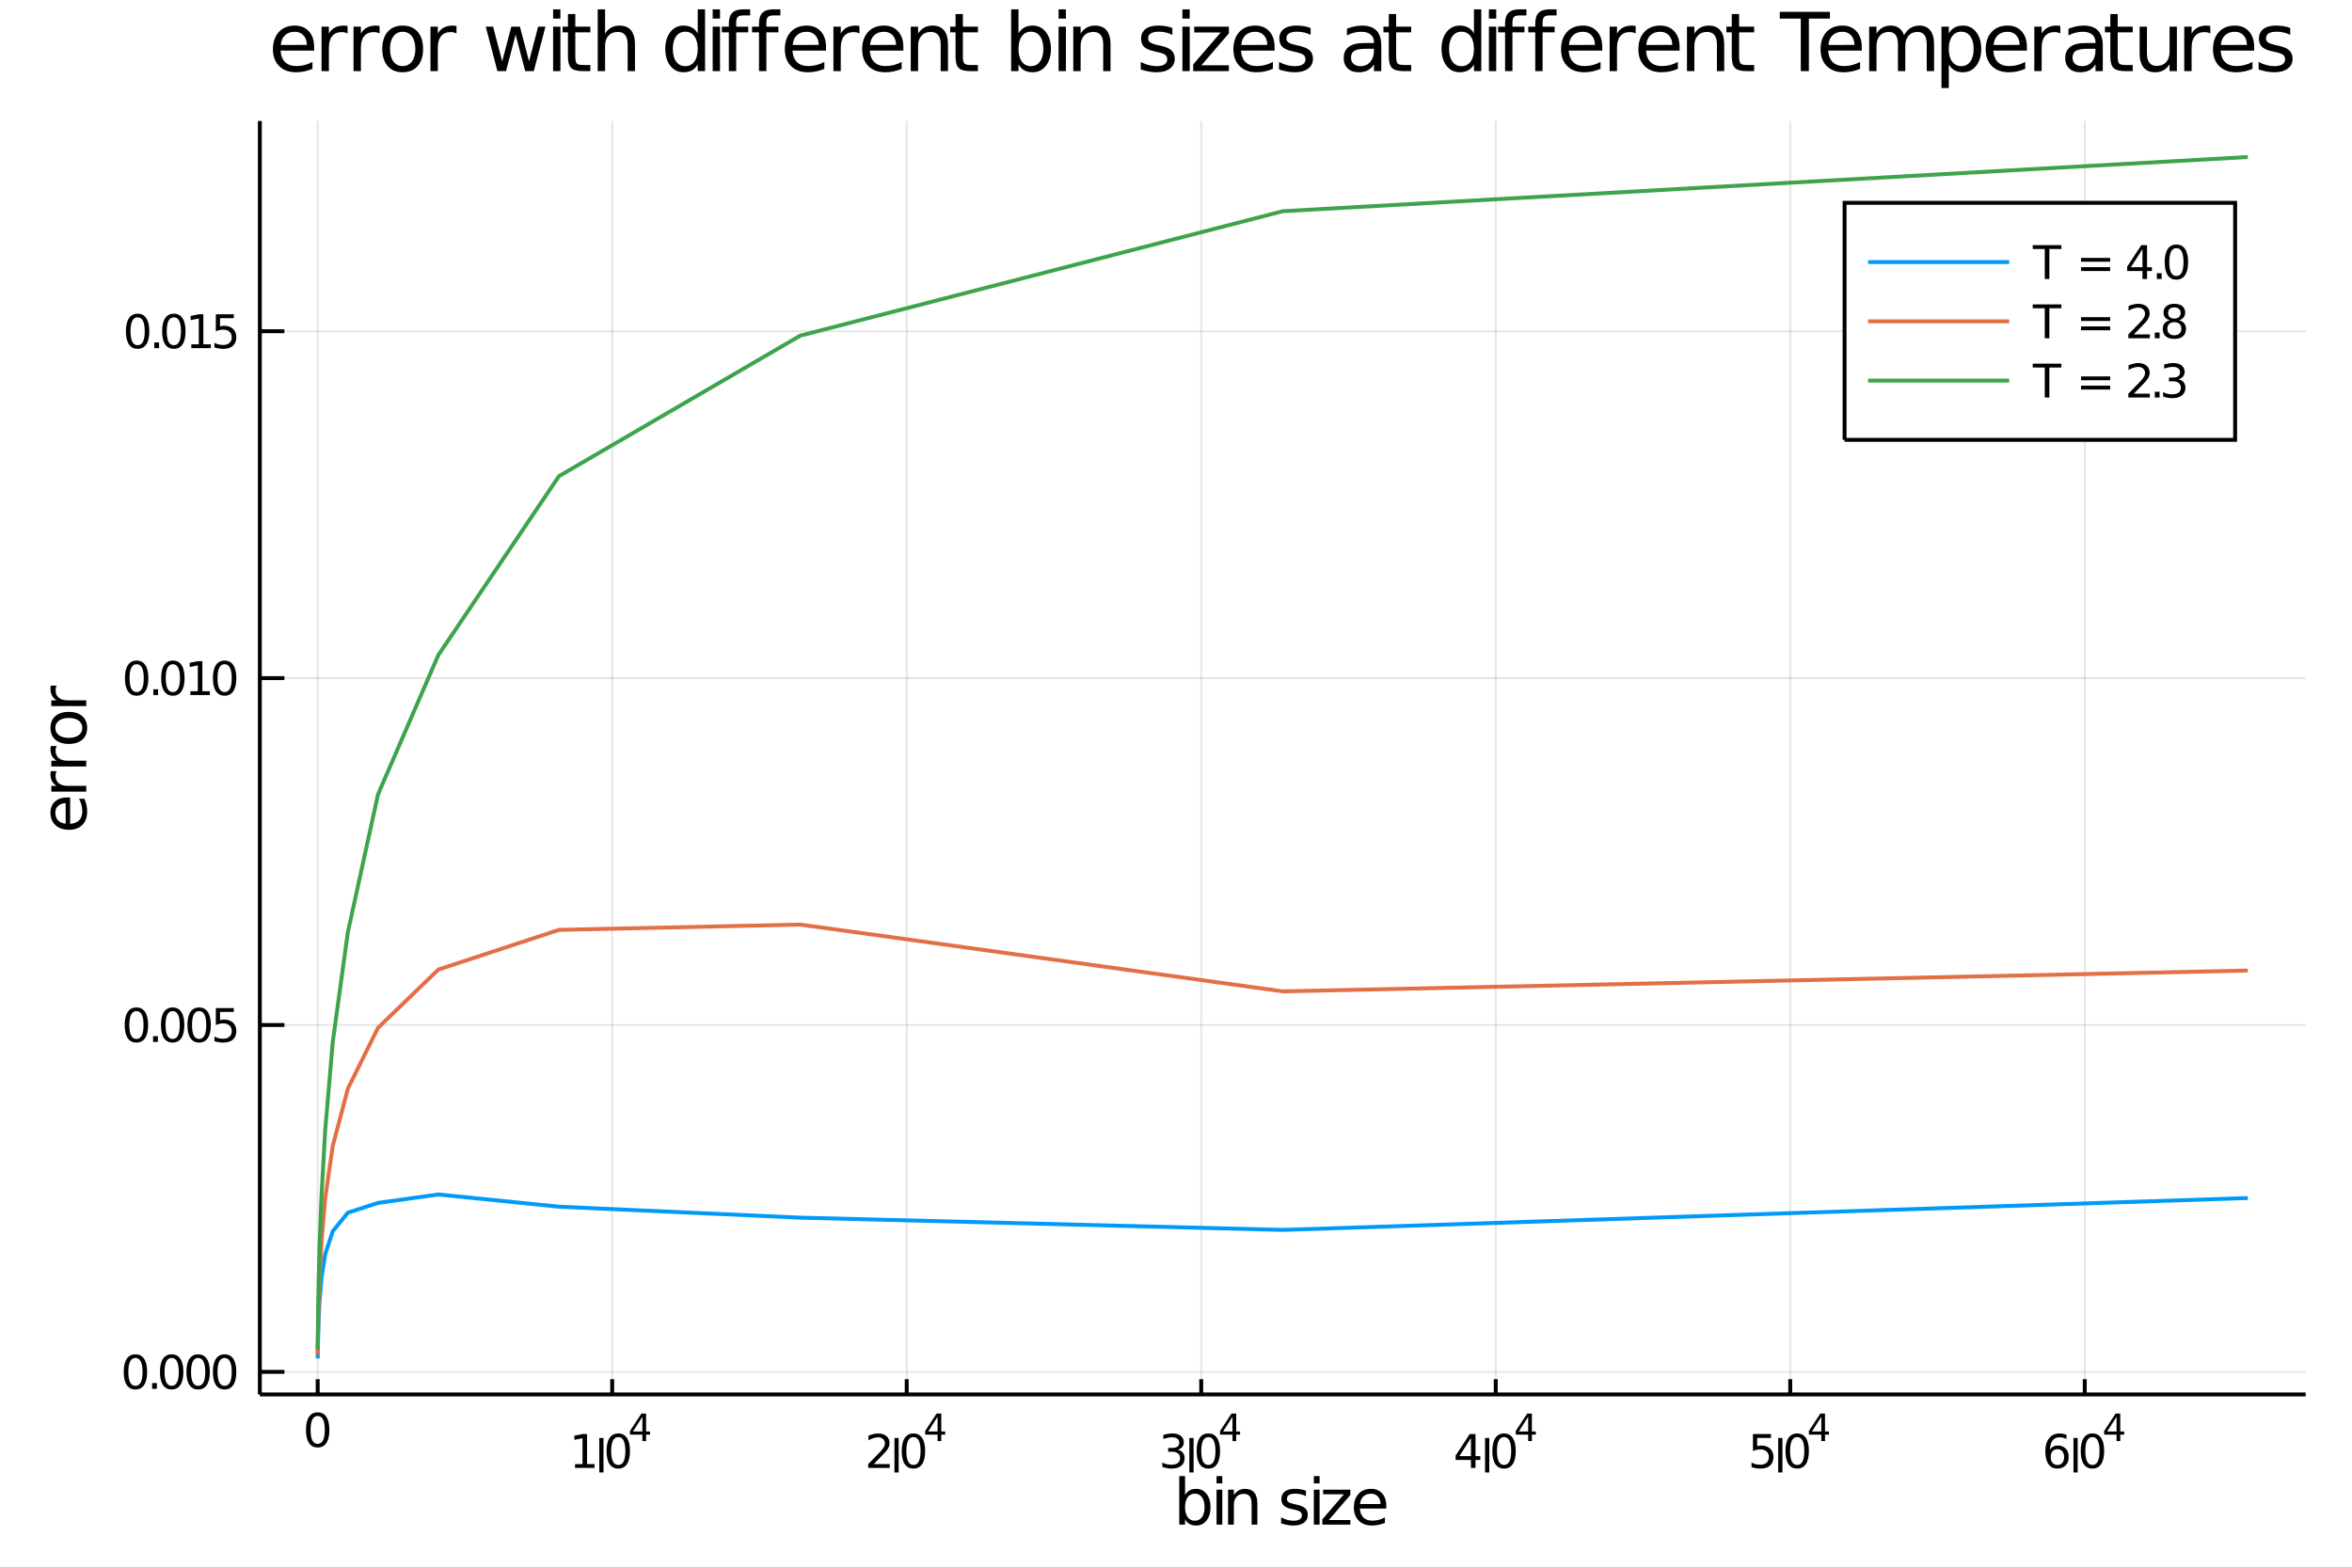 <?xml version="1.0" encoding="utf-8"?>
<svg xmlns="http://www.w3.org/2000/svg" xmlns:xlink="http://www.w3.org/1999/xlink" width="4800" height="3200" viewBox="0 0 19200 12800">
<rect x="0" y="0" width="19200" height="12800" fill="#333333" stroke="none"/>
<defs>
  <clipPath id="clip8800">
    <rect x="0" y="0" width="19200" height="12800"/>
  </clipPath>
</defs>
<path clip-path="url(#clip8800)" d="
M0 12800 L19200 12800 L19200 0 L0 0  Z
  " fill="#ffffff" fill-rule="evenodd" fill-opacity="1"/>
<defs>
  <clipPath id="clip8801">
    <rect x="3840" y="0" width="13441" height="12800"/>
  </clipPath>
</defs>
<path clip-path="url(#clip8800)" d="
M2121.15 11385.4 L18822 11385.4 L18822 987.777 L2121.15 987.777  Z
  " fill="#ffffff" fill-rule="evenodd" fill-opacity="1"/>
<defs>
  <clipPath id="clip8802">
    <rect x="2121" y="987" width="16702" height="10399"/>
  </clipPath>
</defs>
<polyline clip-path="url(#clip8802)" style="stroke:#000000; stroke-width:16; stroke-opacity:0.1; fill:none" points="
  2593.34,11385.4 2593.34,987.777 
  "/>
<polyline clip-path="url(#clip8802)" style="stroke:#000000; stroke-width:16; stroke-opacity:0.1; fill:none" points="
  4997.52,11385.4 4997.52,987.777 
  "/>
<polyline clip-path="url(#clip8802)" style="stroke:#000000; stroke-width:16; stroke-opacity:0.1; fill:none" points="
  7401.7,11385.4 7401.7,987.777 
  "/>
<polyline clip-path="url(#clip8802)" style="stroke:#000000; stroke-width:16; stroke-opacity:0.1; fill:none" points="
  9805.88,11385.4 9805.88,987.777 
  "/>
<polyline clip-path="url(#clip8802)" style="stroke:#000000; stroke-width:16; stroke-opacity:0.1; fill:none" points="
  12210.1,11385.4 12210.1,987.777 
  "/>
<polyline clip-path="url(#clip8802)" style="stroke:#000000; stroke-width:16; stroke-opacity:0.1; fill:none" points="
  14614.2,11385.4 14614.2,987.777 
  "/>
<polyline clip-path="url(#clip8802)" style="stroke:#000000; stroke-width:16; stroke-opacity:0.1; fill:none" points="
  17018.4,11385.4 17018.4,987.777 
  "/>
<polyline clip-path="url(#clip8802)" style="stroke:#000000; stroke-width:16; stroke-opacity:0.1; fill:none" points="
  2121.15,11201.2 18822,11201.2 
  "/>
<polyline clip-path="url(#clip8802)" style="stroke:#000000; stroke-width:16; stroke-opacity:0.1; fill:none" points="
  2121.15,8369.02 18822,8369.02 
  "/>
<polyline clip-path="url(#clip8802)" style="stroke:#000000; stroke-width:16; stroke-opacity:0.1; fill:none" points="
  2121.15,5536.79 18822,5536.79 
  "/>
<polyline clip-path="url(#clip8802)" style="stroke:#000000; stroke-width:16; stroke-opacity:0.1; fill:none" points="
  2121.15,2704.57 18822,2704.57 
  "/>
<polyline clip-path="url(#clip8800)" style="stroke:#000000; stroke-width:32; stroke-opacity:1; fill:none" points="
  2121.15,11385.4 18822,11385.4 
  "/>
<polyline clip-path="url(#clip8800)" style="stroke:#000000; stroke-width:32; stroke-opacity:1; fill:none" points="
  2121.15,11385.4 2121.15,987.777 
  "/>
<polyline clip-path="url(#clip8800)" style="stroke:#000000; stroke-width:32; stroke-opacity:1; fill:none" points="
  2593.34,11385.4 2593.34,11260.7 
  "/>
<polyline clip-path="url(#clip8800)" style="stroke:#000000; stroke-width:32; stroke-opacity:1; fill:none" points="
  4997.52,11385.4 4997.52,11260.7 
  "/>
<polyline clip-path="url(#clip8800)" style="stroke:#000000; stroke-width:32; stroke-opacity:1; fill:none" points="
  7401.7,11385.4 7401.7,11260.7 
  "/>
<polyline clip-path="url(#clip8800)" style="stroke:#000000; stroke-width:32; stroke-opacity:1; fill:none" points="
  9805.88,11385.4 9805.88,11260.7 
  "/>
<polyline clip-path="url(#clip8800)" style="stroke:#000000; stroke-width:32; stroke-opacity:1; fill:none" points="
  12210.1,11385.4 12210.1,11260.7 
  "/>
<polyline clip-path="url(#clip8800)" style="stroke:#000000; stroke-width:32; stroke-opacity:1; fill:none" points="
  14614.2,11385.4 14614.2,11260.7 
  "/>
<polyline clip-path="url(#clip8800)" style="stroke:#000000; stroke-width:32; stroke-opacity:1; fill:none" points="
  17018.4,11385.4 17018.4,11260.7 
  "/>
<polyline clip-path="url(#clip8800)" style="stroke:#000000; stroke-width:32; stroke-opacity:1; fill:none" points="
  2121.15,11201.2 2321.56,11201.2 
  "/>
<polyline clip-path="url(#clip8800)" style="stroke:#000000; stroke-width:32; stroke-opacity:1; fill:none" points="
  2121.15,8369.02 2321.56,8369.02 
  "/>
<polyline clip-path="url(#clip8800)" style="stroke:#000000; stroke-width:32; stroke-opacity:1; fill:none" points="
  2121.15,5536.79 2321.56,5536.79 
  "/>
<polyline clip-path="url(#clip8800)" style="stroke:#000000; stroke-width:32; stroke-opacity:1; fill:none" points="
  2121.15,2704.57 2321.56,2704.57 
  "/>
<path clip-path="url(#clip8800)" d="M 0 0 M2593.34 11561.4 Q2564.45 11561.4 2549.82 11589.9 Q2535.37 11618.2 2535.37 11675.3 Q2535.37 11732.1 2549.82 11760.6 Q2564.45 11789 2593.34 11789 Q2622.41 11789 2636.85 11760.6 Q2651.48 11732.1 2651.48 11675.3 Q2651.48 11618.2 2636.85 11589.9 Q2622.41 11561.4 2593.34 11561.4 M2593.34 11531.7 Q2639.82 11531.7 2664.26 11568.6 Q2688.89 11605.3 2688.89 11675.3 Q2688.89 11745.1 2664.26 11781.9 Q2639.82 11818.6 2593.34 11818.6 Q2546.86 11818.6 2522.23 11781.9 Q2497.78 11745.1 2497.78 11675.3 Q2497.78 11605.3 2522.23 11568.6 Q2546.86 11531.7 2593.34 11531.7 Z" fill="#000000" fill-rule="evenodd" fill-opacity="1" /><path clip-path="url(#clip8800)" d="M 0 0 M4694.09 11954 L4755.2 11954 L4755.2 11743.1 L4688.72 11756.4 L4688.72 11722.3 L4754.83 11709 L4792.24 11709 L4792.24 11954 L4853.35 11954 L4853.35 11985.5 L4694.09 11985.5 L4694.09 11954 Z" fill="#000000" fill-rule="evenodd" fill-opacity="1" /><path clip-path="url(#clip8800)" d="M 0 0 M4892.06 11741.1 L4926.5 11741.1 L4926.5 12022.5 L4892.06 12022.5 L4892.06 11741.1 Z" fill="#000000" fill-rule="evenodd" fill-opacity="1" /><path clip-path="url(#clip8800)" d="M 0 0 M5047.05 11733.6 Q5018.17 11733.6 5003.54 11762.2 Q4989.09 11790.5 4989.09 11847.5 Q4989.09 11904.4 5003.54 11932.9 Q5018.17 11961.2 5047.05 11961.2 Q5076.13 11961.2 5090.57 11932.9 Q5105.2 11904.4 5105.2 11847.5 Q5105.2 11790.5 5090.57 11762.2 Q5076.13 11733.6 5047.05 11733.6 M5047.05 11704 Q5093.54 11704 5117.98 11740.9 Q5142.61 11777.5 5142.61 11847.5 Q5142.61 11917.3 5117.98 11954.2 Q5093.54 11990.9 5047.05 11990.9 Q5000.57 11990.9 4975.94 11954.2 Q4951.5 11917.3 4951.5 11847.5 Q4951.5 11777.5 4975.94 11740.9 Q5000.57 11704 5047.05 11704 Z" fill="#000000" fill-rule="evenodd" fill-opacity="1" /><path clip-path="url(#clip8800)" d="M 0 0 M5244.02 11568.1 L5167.29 11688 L5244.02 11688 L5244.02 11568.1 M5236.05 11541.6 L5274.26 11541.6 L5274.26 11688 L5306.31 11688 L5306.31 11713.3 L5274.26 11713.3 L5274.26 11766.2 L5244.02 11766.2 L5244.02 11713.3 L5142.61 11713.3 L5142.61 11683.9 L5236.05 11541.6 Z" fill="#000000" fill-rule="evenodd" fill-opacity="1" /><path clip-path="url(#clip8800)" d="M 0 0 M7132.44 11954 L7263 11954 L7263 11985.5 L7087.44 11985.5 L7087.44 11954 Q7108.74 11932 7145.4 11894.9 Q7182.26 11857.7 7191.7 11847 Q7209.66 11826.8 7216.7 11812.9 Q7223.92 11798.8 7223.92 11785.3 Q7223.92 11763.3 7208.37 11749.4 Q7193 11735.5 7168.18 11735.5 Q7150.59 11735.5 7130.96 11741.6 Q7111.52 11747.7 7089.29 11760.1 L7089.29 11722.3 Q7111.89 11713.3 7131.52 11708.6 Q7151.15 11704 7167.44 11704 Q7210.4 11704 7235.96 11725.5 Q7261.52 11747 7261.52 11782.9 Q7261.52 11799.9 7255.03 11815.3 Q7248.74 11830.5 7231.89 11851.2 Q7227.26 11856.6 7202.44 11882.3 Q7177.63 11907.9 7132.44 11954 Z" fill="#000000" fill-rule="evenodd" fill-opacity="1" /><path clip-path="url(#clip8800)" d="M 0 0 M7301.7 11741.1 L7336.14 11741.1 L7336.14 12022.5 L7301.7 12022.5 L7301.7 11741.1 Z" fill="#000000" fill-rule="evenodd" fill-opacity="1" /><path clip-path="url(#clip8800)" d="M 0 0 M7456.7 11733.6 Q7427.81 11733.6 7413.18 11762.2 Q7398.74 11790.5 7398.74 11847.5 Q7398.74 11904.4 7413.18 11932.9 Q7427.81 11961.2 7456.7 11961.2 Q7485.77 11961.2 7500.22 11932.9 Q7514.85 11904.4 7514.85 11847.5 Q7514.85 11790.5 7500.22 11762.2 Q7485.77 11733.6 7456.7 11733.6 M7456.7 11704 Q7503.18 11704 7527.62 11740.9 Q7552.25 11777.5 7552.25 11847.5 Q7552.25 11917.3 7527.62 11954.2 Q7503.18 11990.9 7456.7 11990.9 Q7410.22 11990.9 7385.59 11954.2 Q7361.14 11917.3 7361.14 11847.5 Q7361.14 11777.5 7385.59 11740.9 Q7410.22 11704 7456.7 11704 Z" fill="#000000" fill-rule="evenodd" fill-opacity="1" /><path clip-path="url(#clip8800)" d="M 0 0 M7653.67 11568.1 L7576.93 11688 L7653.67 11688 L7653.67 11568.1 M7645.69 11541.6 L7683.91 11541.6 L7683.91 11688 L7715.96 11688 L7715.96 11713.3 L7683.91 11713.3 L7683.91 11766.2 L7653.67 11766.2 L7653.67 11713.3 L7552.25 11713.3 L7552.25 11683.9 L7645.69 11541.6 Z" fill="#000000" fill-rule="evenodd" fill-opacity="1" /><path clip-path="url(#clip8800)" d="M 0 0 M9613.38 11836.4 Q9640.23 11842.2 9655.23 11860.3 Q9670.42 11878.5 9670.42 11905.1 Q9670.42 11946.1 9642.27 11968.5 Q9614.12 11990.9 9562.27 11990.9 Q9544.86 11990.9 9526.35 11987.3 Q9508.01 11984 9488.38 11977.2 L9488.38 11941.1 Q9503.94 11950.1 9522.46 11954.8 Q9540.97 11959.4 9561.16 11959.4 Q9596.35 11959.4 9614.68 11945.5 Q9633.2 11931.6 9633.2 11905.1 Q9633.2 11880.7 9615.97 11867 Q9598.94 11853.1 9568.38 11853.1 L9536.16 11853.1 L9536.16 11822.3 L9569.86 11822.3 Q9597.46 11822.3 9612.09 11811.4 Q9626.72 11800.3 9626.72 11779.6 Q9626.72 11758.3 9611.53 11747 Q9596.53 11735.5 9568.38 11735.5 Q9553.01 11735.5 9535.42 11738.8 Q9517.83 11742.2 9496.72 11749.2 L9496.72 11715.9 Q9518.01 11709.9 9536.53 11707 Q9555.23 11704 9571.72 11704 Q9614.31 11704 9639.12 11723.5 Q9663.94 11742.7 9663.94 11775.7 Q9663.94 11798.6 9650.79 11814.6 Q9637.64 11830.3 9613.38 11836.4 Z" fill="#000000" fill-rule="evenodd" fill-opacity="1" /><path clip-path="url(#clip8800)" d="M 0 0 M9709.12 11741.1 L9743.57 11741.1 L9743.57 12022.5 L9709.12 12022.5 L9709.12 11741.1 Z" fill="#000000" fill-rule="evenodd" fill-opacity="1" /><path clip-path="url(#clip8800)" d="M 0 0 M9864.12 11733.6 Q9835.23 11733.6 9820.6 11762.2 Q9806.16 11790.5 9806.16 11847.5 Q9806.16 11904.4 9820.6 11932.9 Q9835.23 11961.2 9864.12 11961.2 Q9893.2 11961.2 9907.64 11932.9 Q9922.27 11904.4 9922.27 11847.5 Q9922.27 11790.5 9907.64 11762.2 Q9893.2 11733.6 9864.12 11733.6 M9864.12 11704 Q9910.6 11704 9935.05 11740.9 Q9959.68 11777.5 9959.68 11847.5 Q9959.68 11917.3 9935.05 11954.2 Q9910.6 11990.9 9864.12 11990.9 Q9817.64 11990.9 9793.01 11954.2 Q9768.57 11917.3 9768.57 11847.5 Q9768.57 11777.5 9793.01 11740.9 Q9817.64 11704 9864.12 11704 Z" fill="#000000" fill-rule="evenodd" fill-opacity="1" /><path clip-path="url(#clip8800)" d="M 0 0 M10061.1 11568.1 L9984.35 11688 L10061.1 11688 L10061.1 11568.1 M10053.1 11541.6 L10091.3 11541.6 L10091.3 11688 L10123.4 11688 L10123.4 11713.3 L10091.3 11713.3 L10091.3 11766.2 L10061.1 11766.2 L10061.1 11713.3 L9959.68 11713.3 L9959.68 11683.9 L10053.1 11541.6 Z" fill="#000000" fill-rule="evenodd" fill-opacity="1" /><path clip-path="url(#clip8800)" d="M 0 0 M12007.7 11741.6 L11913.2 11889.2 L12007.7 11889.2 L12007.7 11741.6 M11997.8 11709 L12044.9 11709 L12044.9 11889.2 L12084.3 11889.2 L12084.3 11920.3 L12044.9 11920.3 L12044.9 11985.5 L12007.7 11985.5 L12007.7 11920.3 L11882.8 11920.3 L11882.8 11884.2 L11997.8 11709 Z" fill="#000000" fill-rule="evenodd" fill-opacity="1" /><path clip-path="url(#clip8800)" d="M 0 0 M12123 11741.1 L12157.5 11741.1 L12157.5 12022.5 L12123 12022.5 L12123 11741.1 Z" fill="#000000" fill-rule="evenodd" fill-opacity="1" /><path clip-path="url(#clip8800)" d="M 0 0 M12278 11733.6 Q12249.1 11733.6 12234.5 11762.2 Q12220.1 11790.5 12220.1 11847.5 Q12220.1 11904.4 12234.5 11932.9 Q12249.1 11961.2 12278 11961.2 Q12307.1 11961.2 12321.5 11932.9 Q12336.2 11904.4 12336.2 11847.5 Q12336.2 11790.5 12321.5 11762.2 Q12307.1 11733.6 12278 11733.6 M12278 11704 Q12324.5 11704 12349 11740.9 Q12373.6 11777.5 12373.6 11847.5 Q12373.6 11917.3 12349 11954.2 Q12324.5 11990.9 12278 11990.9 Q12231.5 11990.9 12206.9 11954.2 Q12182.5 11917.3 12182.5 11847.5 Q12182.5 11777.5 12206.9 11740.9 Q12231.5 11704 12278 11704 Z" fill="#000000" fill-rule="evenodd" fill-opacity="1" /><path clip-path="url(#clip8800)" d="M 0 0 M12475 11568.1 L12398.3 11688 L12475 11688 L12475 11568.1 M12467 11541.6 L12505.2 11541.6 L12505.2 11688 L12537.3 11688 L12537.3 11713.3 L12505.2 11713.3 L12505.2 11766.2 L12475 11766.2 L12475 11713.3 L12373.6 11713.3 L12373.6 11683.9 L12467 11541.6 Z" fill="#000000" fill-rule="evenodd" fill-opacity="1" /><path clip-path="url(#clip8800)" d="M 0 0 M14310 11709 L14456.8 11709 L14456.8 11740.5 L14344.2 11740.5 L14344.2 11808.3 Q14352.4 11805.5 14360.5 11804.2 Q14368.7 11802.7 14376.8 11802.7 Q14423.1 11802.7 14450.2 11828.1 Q14477.2 11853.5 14477.2 11896.8 Q14477.2 11941.4 14449.4 11966.2 Q14421.7 11990.9 14371.1 11990.9 Q14353.7 11990.9 14335.5 11987.9 Q14317.6 11984.9 14298.3 11979 L14298.3 11941.4 Q14315 11950.5 14332.8 11954.9 Q14350.5 11959.4 14370.4 11959.4 Q14402.4 11959.4 14421.1 11942.5 Q14439.8 11925.7 14439.8 11896.8 Q14439.8 11867.9 14421.1 11851.1 Q14402.4 11834.2 14370.4 11834.2 Q14355.4 11834.2 14340.4 11837.5 Q14325.5 11840.9 14310 11847.9 L14310 11709 Z" fill="#000000" fill-rule="evenodd" fill-opacity="1" /><path clip-path="url(#clip8800)" d="M 0 0 M14515.9 11741.1 L14550.4 11741.1 L14550.4 12022.5 L14515.9 12022.5 L14515.9 11741.1 Z" fill="#000000" fill-rule="evenodd" fill-opacity="1" /><path clip-path="url(#clip8800)" d="M 0 0 M14670.9 11733.6 Q14642 11733.6 14627.4 11762.2 Q14612.9 11790.5 14612.9 11847.5 Q14612.9 11904.4 14627.4 11932.9 Q14642 11961.2 14670.9 11961.2 Q14700 11961.2 14714.4 11932.9 Q14729.1 11904.4 14729.1 11847.5 Q14729.1 11790.5 14714.4 11762.2 Q14700 11733.6 14670.9 11733.6 M14670.9 11704 Q14717.4 11704 14741.8 11740.9 Q14766.5 11777.5 14766.5 11847.5 Q14766.5 11917.3 14741.8 11954.2 Q14717.4 11990.9 14670.9 11990.9 Q14624.4 11990.9 14599.8 11954.2 Q14575.4 11917.3 14575.4 11847.5 Q14575.4 11777.5 14599.8 11740.9 Q14624.4 11704 14670.9 11704 Z" fill="#000000" fill-rule="evenodd" fill-opacity="1" /><path clip-path="url(#clip8800)" d="M 0 0 M14867.9 11568.1 L14791.1 11688 L14867.9 11688 L14867.9 11568.1 M14859.9 11541.6 L14898.1 11541.6 L14898.1 11688 L14930.2 11688 L14930.2 11713.3 L14898.1 11713.3 L14898.1 11766.2 L14867.9 11766.2 L14867.9 11713.3 L14766.5 11713.3 L14766.5 11683.9 L14859.9 11541.6 Z" fill="#000000" fill-rule="evenodd" fill-opacity="1" /><path clip-path="url(#clip8800)" d="M 0 0 M16795.2 11832.3 Q16770 11832.3 16755.2 11849.6 Q16740.6 11866.8 16740.6 11896.8 Q16740.6 11926.6 16755.2 11944 Q16770 11961.2 16795.2 11961.2 Q16820.4 11961.2 16835 11944 Q16849.8 11926.6 16849.8 11896.8 Q16849.8 11866.8 16835 11849.6 Q16820.4 11832.3 16795.2 11832.3 M16869.4 11715.1 L16869.4 11749.2 Q16855.4 11742.5 16840.9 11739 Q16826.7 11735.5 16812.6 11735.5 Q16775.6 11735.5 16755.9 11760.5 Q16736.5 11785.5 16733.7 11836.1 Q16744.6 11819.9 16761.1 11811.4 Q16777.6 11802.7 16797.4 11802.7 Q16839.1 11802.7 16863.1 11828.1 Q16887.4 11853.3 16887.4 11896.8 Q16887.4 11939.4 16862.2 11965.1 Q16837 11990.9 16795.2 11990.9 Q16747.2 11990.9 16721.9 11954.2 Q16696.5 11917.3 16696.5 11847.5 Q16696.5 11782 16727.6 11743.1 Q16758.7 11704 16811.1 11704 Q16825.2 11704 16839.4 11706.8 Q16853.9 11709.6 16869.4 11715.1 Z" fill="#000000" fill-rule="evenodd" fill-opacity="1" /><path clip-path="url(#clip8800)" d="M 0 0 M16926.1 11741.1 L16960.6 11741.1 L16960.6 12022.5 L16926.1 12022.5 L16926.1 11741.1 Z" fill="#000000" fill-rule="evenodd" fill-opacity="1" /><path clip-path="url(#clip8800)" d="M 0 0 M17081.1 11733.6 Q17052.2 11733.6 17037.6 11762.2 Q17023.1 11790.5 17023.1 11847.5 Q17023.1 11904.4 17037.6 11932.9 Q17052.2 11961.2 17081.1 11961.2 Q17110.2 11961.2 17124.6 11932.9 Q17139.3 11904.4 17139.3 11847.5 Q17139.3 11790.5 17124.6 11762.2 Q17110.2 11733.6 17081.1 11733.6 M17081.1 11704 Q17127.6 11704 17152 11740.9 Q17176.7 11777.5 17176.7 11847.5 Q17176.7 11917.3 17152 11954.2 Q17127.6 11990.9 17081.1 11990.9 Q17034.6 11990.9 17010 11954.2 Q16985.6 11917.3 16985.6 11847.5 Q16985.6 11777.5 17010 11740.9 Q17034.6 11704 17081.1 11704 Z" fill="#000000" fill-rule="evenodd" fill-opacity="1" /><path clip-path="url(#clip8800)" d="M 0 0 M17278.1 11568.1 L17201.3 11688 L17278.1 11688 L17278.1 11568.1 M17270.1 11541.6 L17308.3 11541.6 L17308.3 11688 L17340.4 11688 L17340.4 11713.3 L17308.3 11713.3 L17308.3 11766.2 L17278.1 11766.2 L17278.1 11713.3 L17176.7 11713.3 L17176.7 11683.9 L17270.1 11541.6 Z" fill="#000000" fill-rule="evenodd" fill-opacity="1" /><path clip-path="url(#clip8800)" d="M 0 0 M1105.64 11087.6 Q1076.75 11087.6 1062.12 11116.2 Q1047.67 11144.5 1047.67 11201.5 Q1047.67 11258.4 1062.12 11286.9 Q1076.75 11315.2 1105.64 11315.2 Q1134.71 11315.2 1149.15 11286.9 Q1163.78 11258.4 1163.78 11201.5 Q1163.78 11144.5 1149.15 11116.2 Q1134.71 11087.6 1105.64 11087.6 M1105.64 11058 Q1152.12 11058 1176.56 11094.9 Q1201.19 11131.5 1201.19 11201.5 Q1201.19 11271.3 1176.56 11308.2 Q1152.12 11344.9 1105.64 11344.9 Q1059.16 11344.9 1034.53 11308.2 Q1010.08 11271.3 1010.08 11201.5 Q1010.08 11131.5 1034.53 11094.9 Q1059.16 11058 1105.64 11058 Z" fill="#000000" fill-rule="evenodd" fill-opacity="1" /><path clip-path="url(#clip8800)" d="M 0 0 M1241.75 11292.4 L1280.82 11292.4 L1280.82 11339.5 L1241.75 11339.5 L1241.75 11292.4 Z" fill="#000000" fill-rule="evenodd" fill-opacity="1" /><path clip-path="url(#clip8800)" d="M 0 0 M1401.38 11087.6 Q1372.49 11087.6 1357.86 11116.2 Q1343.41 11144.5 1343.41 11201.5 Q1343.41 11258.4 1357.86 11286.9 Q1372.49 11315.2 1401.38 11315.2 Q1430.45 11315.2 1444.89 11286.9 Q1459.52 11258.4 1459.52 11201.5 Q1459.52 11144.5 1444.89 11116.2 Q1430.45 11087.6 1401.38 11087.6 M1401.38 11058 Q1447.86 11058 1472.3 11094.9 Q1496.93 11131.5 1496.93 11201.5 Q1496.93 11271.3 1472.3 11308.2 Q1447.86 11344.9 1401.38 11344.9 Q1354.89 11344.9 1330.26 11308.2 Q1305.82 11271.3 1305.82 11201.5 Q1305.82 11131.5 1330.26 11094.9 Q1354.89 11058 1401.38 11058 Z" fill="#000000" fill-rule="evenodd" fill-opacity="1" /><path clip-path="url(#clip8800)" d="M 0 0 M1617.49 11087.6 Q1588.6 11087.6 1573.97 11116.2 Q1559.52 11144.5 1559.52 11201.5 Q1559.52 11258.4 1573.97 11286.9 Q1588.6 11315.2 1617.49 11315.2 Q1646.56 11315.2 1661 11286.9 Q1675.63 11258.4 1675.63 11201.5 Q1675.63 11144.5 1661 11116.2 Q1646.56 11087.6 1617.49 11087.6 M1617.49 11058 Q1663.97 11058 1688.41 11094.9 Q1713.04 11131.5 1713.04 11201.5 Q1713.04 11271.3 1688.41 11308.2 Q1663.97 11344.9 1617.49 11344.9 Q1571 11344.9 1546.37 11308.2 Q1521.93 11271.3 1521.93 11201.5 Q1521.93 11131.5 1546.37 11094.9 Q1571 11058 1617.49 11058 Z" fill="#000000" fill-rule="evenodd" fill-opacity="1" /><path clip-path="url(#clip8800)" d="M 0 0 M1833.6 11087.6 Q1804.71 11087.6 1790.08 11116.2 Q1775.63 11144.5 1775.63 11201.5 Q1775.63 11258.4 1790.08 11286.9 Q1804.71 11315.2 1833.6 11315.2 Q1862.67 11315.2 1877.11 11286.9 Q1891.74 11258.4 1891.74 11201.5 Q1891.74 11144.5 1877.11 11116.2 Q1862.67 11087.6 1833.6 11087.6 M1833.6 11058 Q1880.08 11058 1904.52 11094.9 Q1929.15 11131.5 1929.15 11201.5 Q1929.15 11271.3 1904.52 11308.2 Q1880.08 11344.9 1833.6 11344.9 Q1787.11 11344.9 1762.48 11308.2 Q1738.04 11271.3 1738.04 11201.5 Q1738.04 11131.5 1762.48 11094.9 Q1787.11 11058 1833.6 11058 Z" fill="#000000" fill-rule="evenodd" fill-opacity="1" /><path clip-path="url(#clip8800)" d="M 0 0 M1113.6 8255.41 Q1084.71 8255.41 1070.08 8283.93 Q1055.64 8312.26 1055.64 8369.3 Q1055.64 8426.15 1070.08 8454.67 Q1084.71 8483 1113.6 8483 Q1142.67 8483 1157.12 8454.67 Q1171.75 8426.15 1171.75 8369.3 Q1171.75 8312.26 1157.12 8283.93 Q1142.67 8255.41 1113.6 8255.41 M1113.6 8225.78 Q1160.08 8225.78 1184.52 8262.63 Q1209.15 8299.3 1209.15 8369.3 Q1209.15 8439.11 1184.52 8475.96 Q1160.08 8512.63 1113.6 8512.63 Q1067.12 8512.63 1042.49 8475.96 Q1018.04 8439.11 1018.04 8369.3 Q1018.04 8299.3 1042.49 8262.63 Q1067.12 8225.78 1113.6 8225.78 Z" fill="#000000" fill-rule="evenodd" fill-opacity="1" /><path clip-path="url(#clip8800)" d="M 0 0 M1249.71 8460.22 L1288.78 8460.22 L1288.78 8507.26 L1249.71 8507.26 L1249.71 8460.22 Z" fill="#000000" fill-rule="evenodd" fill-opacity="1" /><path clip-path="url(#clip8800)" d="M 0 0 M1409.34 8255.41 Q1380.45 8255.41 1365.82 8283.93 Q1351.38 8312.26 1351.38 8369.3 Q1351.38 8426.15 1365.82 8454.67 Q1380.45 8483 1409.34 8483 Q1438.41 8483 1452.86 8454.67 Q1467.49 8426.15 1467.49 8369.3 Q1467.49 8312.26 1452.86 8283.93 Q1438.41 8255.41 1409.34 8255.41 M1409.34 8225.78 Q1455.82 8225.78 1480.26 8262.63 Q1504.89 8299.3 1504.89 8369.3 Q1504.89 8439.11 1480.26 8475.96 Q1455.82 8512.63 1409.34 8512.63 Q1362.86 8512.63 1338.23 8475.96 Q1313.78 8439.11 1313.78 8369.3 Q1313.78 8299.3 1338.23 8262.63 Q1362.86 8225.78 1409.34 8225.78 Z" fill="#000000" fill-rule="evenodd" fill-opacity="1" /><path clip-path="url(#clip8800)" d="M 0 0 M1625.45 8255.41 Q1596.56 8255.41 1581.93 8283.93 Q1567.49 8312.26 1567.49 8369.3 Q1567.49 8426.15 1581.93 8454.67 Q1596.56 8483 1625.45 8483 Q1654.52 8483 1668.97 8454.67 Q1683.6 8426.15 1683.6 8369.3 Q1683.6 8312.26 1668.97 8283.93 Q1654.52 8255.41 1625.45 8255.41 M1625.45 8225.78 Q1671.93 8225.78 1696.37 8262.63 Q1721 8299.3 1721 8369.3 Q1721 8439.11 1696.37 8475.96 Q1671.93 8512.63 1625.45 8512.63 Q1578.97 8512.63 1554.34 8475.96 Q1529.89 8439.11 1529.89 8369.3 Q1529.89 8299.3 1554.34 8262.63 Q1578.97 8225.78 1625.45 8225.78 Z" fill="#000000" fill-rule="evenodd" fill-opacity="1" /><path clip-path="url(#clip8800)" d="M 0 0 M1761.93 8230.78 L1908.78 8230.78 L1908.78 8262.26 L1796.19 8262.26 L1796.19 8330.04 Q1804.34 8327.26 1812.48 8325.96 Q1820.63 8324.48 1828.78 8324.48 Q1875.08 8324.48 1902.11 8349.85 Q1929.15 8375.22 1929.15 8418.56 Q1929.15 8463.19 1901.37 8488 Q1873.6 8512.63 1823.04 8512.63 Q1805.63 8512.63 1787.48 8509.67 Q1769.52 8506.7 1750.26 8500.78 L1750.26 8463.19 Q1766.93 8472.26 1784.71 8476.7 Q1802.48 8481.15 1822.3 8481.15 Q1854.34 8481.15 1873.04 8464.3 Q1891.74 8447.45 1891.74 8418.56 Q1891.74 8389.67 1873.04 8372.82 Q1854.34 8355.96 1822.3 8355.96 Q1807.3 8355.96 1792.3 8359.3 Q1777.48 8362.63 1761.93 8369.67 L1761.93 8230.78 Z" fill="#000000" fill-rule="evenodd" fill-opacity="1" /><path clip-path="url(#clip8800)" d="M 0 0 M1115.45 5423.18 Q1086.56 5423.18 1071.93 5451.7 Q1057.49 5480.03 1057.49 5537.07 Q1057.49 5593.92 1071.93 5622.44 Q1086.56 5650.77 1115.45 5650.77 Q1144.52 5650.77 1158.97 5622.44 Q1173.6 5593.92 1173.6 5537.07 Q1173.6 5480.03 1158.97 5451.7 Q1144.52 5423.18 1115.45 5423.18 M1115.45 5393.55 Q1161.93 5393.55 1186.38 5430.41 Q1211.01 5467.07 1211.01 5537.07 Q1211.01 5606.89 1186.38 5643.74 Q1161.93 5680.4 1115.45 5680.4 Q1068.97 5680.4 1044.34 5643.74 Q1019.9 5606.89 1019.9 5537.07 Q1019.9 5467.07 1044.34 5430.41 Q1068.97 5393.55 1115.45 5393.55 Z" fill="#000000" fill-rule="evenodd" fill-opacity="1" /><path clip-path="url(#clip8800)" d="M 0 0 M1251.56 5628 L1290.64 5628 L1290.64 5675.03 L1251.56 5675.03 L1251.56 5628 Z" fill="#000000" fill-rule="evenodd" fill-opacity="1" /><path clip-path="url(#clip8800)" d="M 0 0 M1411.19 5423.18 Q1382.3 5423.18 1367.67 5451.7 Q1353.23 5480.03 1353.23 5537.07 Q1353.23 5593.92 1367.67 5622.44 Q1382.3 5650.77 1411.19 5650.77 Q1440.26 5650.77 1454.71 5622.44 Q1469.34 5593.92 1469.34 5537.07 Q1469.34 5480.03 1454.71 5451.7 Q1440.26 5423.18 1411.19 5423.18 M1411.19 5393.55 Q1457.67 5393.55 1482.12 5430.41 Q1506.75 5467.07 1506.75 5537.07 Q1506.75 5606.89 1482.12 5643.74 Q1457.67 5680.4 1411.19 5680.4 Q1364.71 5680.4 1340.08 5643.74 Q1315.64 5606.89 1315.64 5537.07 Q1315.64 5467.07 1340.08 5430.41 Q1364.71 5393.55 1411.19 5393.55 Z" fill="#000000" fill-rule="evenodd" fill-opacity="1" /><path clip-path="url(#clip8800)" d="M 0 0 M1553.78 5643.55 L1614.89 5643.55 L1614.89 5432.63 L1548.41 5445.96 L1548.41 5411.89 L1614.52 5398.55 L1651.93 5398.55 L1651.93 5643.55 L1713.04 5643.55 L1713.04 5675.03 L1553.78 5675.03 L1553.78 5643.55 Z" fill="#000000" fill-rule="evenodd" fill-opacity="1" /><path clip-path="url(#clip8800)" d="M 0 0 M1833.6 5423.18 Q1804.71 5423.18 1790.08 5451.7 Q1775.63 5480.03 1775.63 5537.07 Q1775.63 5593.92 1790.08 5622.44 Q1804.71 5650.77 1833.6 5650.77 Q1862.67 5650.77 1877.11 5622.44 Q1891.74 5593.92 1891.74 5537.07 Q1891.74 5480.03 1877.11 5451.7 Q1862.67 5423.18 1833.6 5423.18 M1833.6 5393.55 Q1880.08 5393.55 1904.52 5430.41 Q1929.15 5467.07 1929.15 5537.07 Q1929.15 5606.89 1904.52 5643.74 Q1880.08 5680.4 1833.6 5680.4 Q1787.11 5680.4 1762.48 5643.74 Q1738.04 5606.89 1738.04 5537.07 Q1738.04 5467.07 1762.48 5430.41 Q1787.11 5393.55 1833.6 5393.55 Z" fill="#000000" fill-rule="evenodd" fill-opacity="1" /><path clip-path="url(#clip8800)" d="M 0 0 M1123.41 2590.96 Q1094.53 2590.96 1079.9 2619.48 Q1065.45 2647.81 1065.45 2704.85 Q1065.45 2761.7 1079.9 2790.22 Q1094.53 2818.55 1123.41 2818.55 Q1152.49 2818.55 1166.93 2790.22 Q1181.56 2761.7 1181.56 2704.85 Q1181.56 2647.81 1166.93 2619.48 Q1152.49 2590.96 1123.41 2590.96 M1123.41 2561.33 Q1169.9 2561.33 1194.34 2598.18 Q1218.97 2634.85 1218.97 2704.85 Q1218.97 2774.66 1194.34 2811.51 Q1169.9 2848.18 1123.41 2848.18 Q1076.93 2848.18 1052.3 2811.51 Q1027.86 2774.66 1027.86 2704.85 Q1027.86 2634.85 1052.3 2598.18 Q1076.93 2561.33 1123.41 2561.33 Z" fill="#000000" fill-rule="evenodd" fill-opacity="1" /><path clip-path="url(#clip8800)" d="M 0 0 M1259.52 2795.77 L1298.6 2795.77 L1298.6 2842.81 L1259.52 2842.81 L1259.52 2795.77 Z" fill="#000000" fill-rule="evenodd" fill-opacity="1" /><path clip-path="url(#clip8800)" d="M 0 0 M1419.15 2590.96 Q1390.26 2590.96 1375.63 2619.48 Q1361.19 2647.81 1361.19 2704.85 Q1361.19 2761.7 1375.63 2790.22 Q1390.26 2818.55 1419.15 2818.55 Q1448.23 2818.55 1462.67 2790.22 Q1477.3 2761.7 1477.3 2704.85 Q1477.3 2647.81 1462.67 2619.48 Q1448.23 2590.96 1419.15 2590.96 M1419.15 2561.33 Q1465.63 2561.33 1490.08 2598.18 Q1514.71 2634.85 1514.71 2704.85 Q1514.71 2774.66 1490.08 2811.51 Q1465.63 2848.18 1419.15 2848.18 Q1372.67 2848.18 1348.04 2811.51 Q1323.6 2774.66 1323.6 2704.85 Q1323.6 2634.85 1348.04 2598.18 Q1372.67 2561.33 1419.15 2561.33 Z" fill="#000000" fill-rule="evenodd" fill-opacity="1" /><path clip-path="url(#clip8800)" d="M 0 0 M1561.74 2811.33 L1622.86 2811.33 L1622.86 2600.4 L1556.37 2613.74 L1556.37 2579.66 L1622.49 2566.33 L1659.89 2566.33 L1659.89 2811.33 L1721 2811.33 L1721 2842.81 L1561.74 2842.81 L1561.74 2811.33 Z" fill="#000000" fill-rule="evenodd" fill-opacity="1" /><path clip-path="url(#clip8800)" d="M 0 0 M1761.93 2566.33 L1908.78 2566.33 L1908.78 2597.81 L1796.19 2597.81 L1796.19 2665.59 Q1804.34 2662.81 1812.48 2661.51 Q1820.63 2660.03 1828.78 2660.03 Q1875.08 2660.03 1902.11 2685.4 Q1929.15 2710.77 1929.15 2754.1 Q1929.15 2798.73 1901.37 2823.55 Q1873.6 2848.18 1823.04 2848.18 Q1805.63 2848.18 1787.48 2845.22 Q1769.52 2842.25 1750.26 2836.33 L1750.26 2798.73 Q1766.93 2807.81 1784.71 2812.25 Q1802.48 2816.7 1822.3 2816.7 Q1854.34 2816.7 1873.04 2799.85 Q1891.74 2782.99 1891.74 2754.1 Q1891.74 2725.22 1873.04 2708.36 Q1854.34 2691.51 1822.3 2691.51 Q1807.3 2691.51 1792.3 2694.85 Q1777.48 2698.18 1761.93 2705.22 L1761.93 2566.33 Z" fill="#000000" fill-rule="evenodd" fill-opacity="1" /><path clip-path="url(#clip8800)" d="M 0 0 M2564.56 384.22 L2564.56 413.387 L2290.39 413.387 Q2294.28 474.96 2327.34 507.368 Q2360.72 539.451 2420.02 539.451 Q2454.37 539.451 2486.46 531.025 Q2518.86 522.599 2550.62 505.747 L2550.62 562.136 Q2518.54 575.747 2484.84 582.877 Q2451.13 590.006 2416.46 590.006 Q2329.61 590.006 2278.73 539.451 Q2228.17 488.896 2228.17 402.692 Q2228.17 313.572 2276.13 261.397 Q2324.42 208.897 2406.09 208.897 Q2479.33 208.897 2521.78 256.212 Q2564.56 303.202 2564.56 384.22 M2504.93 366.72 Q2504.28 317.785 2477.38 288.619 Q2450.81 259.452 2406.73 259.452 Q2356.83 259.452 2326.69 287.647 Q2296.87 315.841 2292.34 367.044 L2504.93 366.72 Z" fill="#000000" fill-rule="evenodd" fill-opacity="1" /><path clip-path="url(#clip8800)" d="M 0 0 M2837.43 273.387 Q2827.38 267.554 2815.39 264.962 Q2803.72 262.045 2789.46 262.045 Q2738.91 262.045 2711.69 295.1 Q2684.79 327.832 2684.79 389.405 L2684.79 580.608 L2624.84 580.608 L2624.84 217.647 L2684.79 217.647 L2684.79 274.036 Q2703.58 240.98 2733.72 225.101 Q2763.86 208.897 2806.96 208.897 Q2813.12 208.897 2820.58 209.869 Q2828.03 210.517 2837.1 212.138 L2837.43 273.387 Z" fill="#000000" fill-rule="evenodd" fill-opacity="1" /><path clip-path="url(#clip8800)" d="M 0 0 M3098.63 273.387 Q3088.58 267.554 3076.59 264.962 Q3064.93 262.045 3050.67 262.045 Q3000.11 262.045 2972.89 295.1 Q2945.99 327.832 2945.99 389.405 L2945.99 580.608 L2886.04 580.608 L2886.04 217.647 L2945.99 217.647 L2945.99 274.036 Q2964.79 240.98 2994.93 225.101 Q3025.06 208.897 3068.17 208.897 Q3074.32 208.897 3081.78 209.869 Q3089.23 210.517 3098.31 212.138 L3098.63 273.387 Z" fill="#000000" fill-rule="evenodd" fill-opacity="1" /><path clip-path="url(#clip8800)" d="M 0 0 M3287.24 259.452 Q3239.28 259.452 3211.41 297.045 Q3183.54 334.313 3183.54 399.452 Q3183.54 464.59 3211.08 502.182 Q3238.95 539.451 3287.24 539.451 Q3334.88 539.451 3362.75 501.858 Q3390.62 464.266 3390.62 399.452 Q3390.62 334.961 3362.75 297.369 Q3334.88 259.452 3287.24 259.452 M3287.24 208.897 Q3365.02 208.897 3409.41 259.452 Q3453.81 310.008 3453.81 399.452 Q3453.81 488.571 3409.41 539.451 Q3365.02 590.006 3287.24 590.006 Q3209.14 590.006 3164.74 539.451 Q3120.67 488.571 3120.67 399.452 Q3120.67 310.008 3164.74 259.452 Q3209.14 208.897 3287.24 208.897 Z" fill="#000000" fill-rule="evenodd" fill-opacity="1" /><path clip-path="url(#clip8800)" d="M 0 0 M3726.68 273.387 Q3716.64 267.554 3704.64 264.962 Q3692.98 262.045 3678.72 262.045 Q3628.16 262.045 3600.94 295.1 Q3574.04 327.832 3574.04 389.405 L3574.04 580.608 L3514.09 580.608 L3514.09 217.647 L3574.04 217.647 L3574.04 274.036 Q3592.84 240.98 3622.98 225.101 Q3653.12 208.897 3696.22 208.897 Q3702.38 208.897 3709.83 209.869 Q3717.28 210.517 3726.36 212.138 L3726.68 273.387 Z" fill="#000000" fill-rule="evenodd" fill-opacity="1" /><path clip-path="url(#clip8800)" d="M 0 0 M3965.52 217.647 L4025.15 217.647 L4099.69 500.886 L4173.9 217.647 L4244.22 217.647 L4318.76 500.886 L4392.97 217.647 L4452.6 217.647 L4357.65 580.608 L4287.33 580.608 L4209.22 283.11 L4130.8 580.608 L4060.48 580.608 L3965.52 217.647 Z" fill="#000000" fill-rule="evenodd" fill-opacity="1" /><path clip-path="url(#clip8800)" d="M 0 0 M4515.15 217.647 L4574.78 217.647 L4574.78 580.608 L4515.15 580.608 L4515.15 217.647 M4515.15 76.351 L4574.78 76.351 L4574.78 151.86 L4515.15 151.86 L4515.15 76.351 Z" fill="#000000" fill-rule="evenodd" fill-opacity="1" /><path clip-path="url(#clip8800)" d="M 0 0 M4696.31 114.592 L4696.31 217.647 L4819.13 217.647 L4819.13 263.989 L4696.31 263.989 L4696.31 461.025 Q4696.31 505.423 4708.3 518.062 Q4720.61 530.701 4757.88 530.701 L4819.13 530.701 L4819.13 580.608 L4757.88 580.608 Q4688.85 580.608 4662.6 555.006 Q4636.35 529.08 4636.35 461.025 L4636.35 263.989 L4592.6 263.989 L4592.6 217.647 L4636.35 217.647 L4636.35 114.592 L4696.31 114.592 Z" fill="#000000" fill-rule="evenodd" fill-opacity="1" /><path clip-path="url(#clip8800)" d="M 0 0 M5183.39 361.535 L5183.39 580.608 L5123.76 580.608 L5123.76 363.48 Q5123.76 311.952 5103.66 286.35 Q5083.57 260.749 5043.39 260.749 Q4995.1 260.749 4967.23 291.535 Q4939.36 322.322 4939.36 375.47 L4939.36 580.608 L4879.41 580.608 L4879.41 76.351 L4939.36 76.351 L4939.36 274.036 Q4960.75 241.304 4989.59 225.101 Q5018.76 208.897 5056.67 208.897 Q5119.22 208.897 5151.3 247.786 Q5183.39 286.35 5183.39 361.535 Z" fill="#000000" fill-rule="evenodd" fill-opacity="1" /><path clip-path="url(#clip8800)" d="M 0 0 M5695.74 272.739 L5695.74 76.351 L5755.37 76.351 L5755.37 580.608 L5695.74 580.608 L5695.74 526.164 Q5676.95 558.571 5648.11 574.451 Q5619.59 590.006 5579.4 590.006 Q5513.62 590.006 5472.13 537.506 Q5430.98 485.007 5430.98 399.452 Q5430.98 313.896 5472.13 261.397 Q5513.62 208.897 5579.4 208.897 Q5619.59 208.897 5648.11 224.777 Q5676.95 240.332 5695.74 272.739 M5492.55 399.452 Q5492.55 465.238 5519.45 502.831 Q5546.67 540.099 5593.99 540.099 Q5641.3 540.099 5668.52 502.831 Q5695.74 465.238 5695.74 399.452 Q5695.74 333.665 5668.52 296.397 Q5641.3 258.804 5593.99 258.804 Q5546.67 258.804 5519.45 296.397 Q5492.55 333.665 5492.55 399.452 Z" fill="#000000" fill-rule="evenodd" fill-opacity="1" /><path clip-path="url(#clip8800)" d="M 0 0 M5817.92 217.647 L5877.55 217.647 L5877.55 580.608 L5817.92 580.608 L5817.92 217.647 M5817.92 76.351 L5877.55 76.351 L5877.55 151.86 L5817.92 151.86 L5817.92 76.351 Z" fill="#000000" fill-rule="evenodd" fill-opacity="1" /><path clip-path="url(#clip8800)" d="M 0 0 M6123.84 76.351 L6123.84 125.935 L6066.81 125.935 Q6034.72 125.935 6022.09 138.897 Q6009.77 151.86 6009.77 185.564 L6009.77 217.647 L6107.96 217.647 L6107.96 263.989 L6009.77 263.989 L6009.77 580.608 L5949.82 580.608 L5949.82 263.989 L5892.78 263.989 L5892.78 217.647 L5949.82 217.647 L5949.82 192.369 Q5949.82 131.768 5978.01 104.222 Q6006.21 76.351 6067.46 76.351 L6123.84 76.351 Z" fill="#000000" fill-rule="evenodd" fill-opacity="1" /><path clip-path="url(#clip8800)" d="M 0 0 M6370.14 76.351 L6370.14 125.935 L6313.1 125.935 Q6281.02 125.935 6268.38 138.897 Q6256.07 151.86 6256.07 185.564 L6256.07 217.647 L6354.26 217.647 L6354.26 263.989 L6256.07 263.989 L6256.07 580.608 L6196.11 580.608 L6196.11 263.989 L6139.08 263.989 L6139.08 217.647 L6196.11 217.647 L6196.11 192.369 Q6196.11 131.768 6224.31 104.222 Q6252.5 76.351 6313.75 76.351 L6370.14 76.351 Z" fill="#000000" fill-rule="evenodd" fill-opacity="1" /><path clip-path="url(#clip8800)" d="M 0 0 M6743.15 384.22 L6743.15 413.387 L6468.98 413.387 Q6472.87 474.96 6505.93 507.368 Q6539.31 539.451 6598.61 539.451 Q6632.96 539.451 6665.05 531.025 Q6697.45 522.599 6729.21 505.747 L6729.21 562.136 Q6697.13 575.747 6663.42 582.877 Q6629.72 590.006 6595.05 590.006 Q6508.19 590.006 6457.31 539.451 Q6406.76 488.896 6406.76 402.692 Q6406.76 313.572 6454.72 261.397 Q6503.01 208.897 6584.68 208.897 Q6657.92 208.897 6700.37 256.212 Q6743.15 303.202 6743.15 384.22 M6683.52 366.72 Q6682.87 317.785 6655.97 288.619 Q6629.4 259.452 6585.32 259.452 Q6535.42 259.452 6505.28 287.647 Q6475.46 315.841 6470.93 367.044 L6683.52 366.72 Z" fill="#000000" fill-rule="evenodd" fill-opacity="1" /><path clip-path="url(#clip8800)" d="M 0 0 M7016.02 273.387 Q7005.97 267.554 6993.98 264.962 Q6982.31 262.045 6968.05 262.045 Q6917.5 262.045 6890.28 295.1 Q6863.38 327.832 6863.38 389.405 L6863.38 580.608 L6803.42 580.608 L6803.42 217.647 L6863.38 217.647 L6863.38 274.036 Q6882.17 240.98 6912.31 225.101 Q6942.45 208.897 6985.55 208.897 Q6991.71 208.897 6999.16 209.869 Q7006.62 210.517 7015.69 212.138 L7016.02 273.387 Z" fill="#000000" fill-rule="evenodd" fill-opacity="1" /><path clip-path="url(#clip8800)" d="M 0 0 M7374.44 384.22 L7374.44 413.387 L7100.27 413.387 Q7104.16 474.96 7137.22 507.368 Q7170.6 539.451 7229.9 539.451 Q7264.25 539.451 7296.34 531.025 Q7328.75 522.599 7360.5 505.747 L7360.5 562.136 Q7328.42 575.747 7294.72 582.877 Q7261.01 590.006 7226.34 590.006 Q7139.49 590.006 7088.61 539.451 Q7038.05 488.896 7038.05 402.692 Q7038.05 313.572 7086.02 261.397 Q7134.3 208.897 7215.97 208.897 Q7289.21 208.897 7331.66 256.212 Q7374.44 303.202 7374.44 384.22 M7314.81 366.72 Q7314.16 317.785 7287.26 288.619 Q7260.69 259.452 7216.62 259.452 Q7166.71 259.452 7136.57 287.647 Q7106.76 315.841 7102.22 367.044 L7314.81 366.72 Z" fill="#000000" fill-rule="evenodd" fill-opacity="1" /><path clip-path="url(#clip8800)" d="M 0 0 M7738.7 361.535 L7738.7 580.608 L7679.07 580.608 L7679.07 363.48 Q7679.07 311.952 7658.98 286.35 Q7638.88 260.749 7598.7 260.749 Q7550.41 260.749 7522.54 291.535 Q7494.67 322.322 7494.67 375.47 L7494.67 580.608 L7434.72 580.608 L7434.72 217.647 L7494.67 217.647 L7494.67 274.036 Q7516.06 241.304 7544.9 225.101 Q7574.07 208.897 7611.98 208.897 Q7674.53 208.897 7706.61 247.786 Q7738.7 286.35 7738.7 361.535 Z" fill="#000000" fill-rule="evenodd" fill-opacity="1" /><path clip-path="url(#clip8800)" d="M 0 0 M7860.22 114.592 L7860.22 217.647 L7983.05 217.647 L7983.05 263.989 L7860.22 263.989 L7860.22 461.025 Q7860.22 505.423 7872.21 518.062 Q7884.53 530.701 7921.8 530.701 L7983.05 530.701 L7983.05 580.608 L7921.8 580.608 Q7852.77 580.608 7826.52 555.006 Q7800.27 529.08 7800.27 461.025 L7800.27 263.989 L7756.52 263.989 L7756.52 217.647 L7800.27 217.647 L7800.27 114.592 L7860.22 114.592 Z" fill="#000000" fill-rule="evenodd" fill-opacity="1" /><path clip-path="url(#clip8800)" d="M 0 0 M8517.12 399.452 Q8517.12 333.665 8489.9 296.397 Q8463 258.804 8415.68 258.804 Q8368.37 258.804 8341.15 296.397 Q8314.25 333.665 8314.25 399.452 Q8314.25 465.238 8341.15 502.831 Q8368.37 540.099 8415.68 540.099 Q8463 540.099 8489.9 502.831 Q8517.12 465.238 8517.12 399.452 M8314.25 272.739 Q8333.05 240.332 8361.56 224.777 Q8390.41 208.897 8430.27 208.897 Q8496.38 208.897 8537.54 261.397 Q8579.02 313.896 8579.02 399.452 Q8579.02 485.007 8537.54 537.506 Q8496.38 590.006 8430.27 590.006 Q8390.41 590.006 8361.56 574.451 Q8333.05 558.571 8314.25 526.164 L8314.25 580.608 L8254.3 580.608 L8254.3 76.351 L8314.25 76.351 L8314.25 272.739 Z" fill="#000000" fill-rule="evenodd" fill-opacity="1" /><path clip-path="url(#clip8800)" d="M 0 0 M8641.56 217.647 L8701.19 217.647 L8701.19 580.608 L8641.56 580.608 L8641.56 217.647 M8641.56 76.351 L8701.19 76.351 L8701.19 151.86 L8641.56 151.86 L8641.56 76.351 Z" fill="#000000" fill-rule="evenodd" fill-opacity="1" /><path clip-path="url(#clip8800)" d="M 0 0 M9065.45 361.535 L9065.45 580.608 L9005.82 580.608 L9005.82 363.48 Q9005.82 311.952 8985.73 286.35 Q8965.63 260.749 8925.45 260.749 Q8877.16 260.749 8849.29 291.535 Q8821.42 322.322 8821.42 375.47 L8821.42 580.608 L8761.47 580.608 L8761.47 217.647 L8821.42 217.647 L8821.42 274.036 Q8842.81 241.304 8871.65 225.101 Q8900.82 208.897 8938.74 208.897 Q9001.28 208.897 9033.37 247.786 Q9065.45 286.35 9065.45 361.535 Z" fill="#000000" fill-rule="evenodd" fill-opacity="1" /><path clip-path="url(#clip8800)" d="M 0 0 M9570.35 228.341 L9570.35 284.73 Q9545.08 271.767 9517.85 265.286 Q9490.63 258.804 9461.47 258.804 Q9417.07 258.804 9394.71 272.415 Q9372.67 286.026 9372.67 313.248 Q9372.67 333.989 9388.55 345.98 Q9404.43 357.646 9452.39 368.341 L9472.81 372.878 Q9536.33 386.489 9562.9 411.442 Q9589.8 436.072 9589.8 480.47 Q9589.8 531.025 9549.61 560.516 Q9509.75 590.006 9439.75 590.006 Q9410.59 590.006 9378.83 584.173 Q9347.39 578.664 9312.39 567.321 L9312.39 505.747 Q9345.45 522.923 9377.53 531.673 Q9409.61 540.099 9441.05 540.099 Q9483.18 540.099 9505.86 525.84 Q9528.55 511.257 9528.55 485.007 Q9528.55 460.701 9512.02 447.738 Q9495.82 434.775 9440.4 422.785 L9419.66 417.924 Q9364.24 406.257 9339.61 382.276 Q9314.98 357.97 9314.98 315.841 Q9314.98 264.637 9351.28 236.767 Q9387.58 208.897 9454.34 208.897 Q9487.39 208.897 9516.56 213.758 Q9545.72 218.619 9570.35 228.341 Z" fill="#000000" fill-rule="evenodd" fill-opacity="1" /><path clip-path="url(#clip8800)" d="M 0 0 M9652.34 217.647 L9711.97 217.647 L9711.97 580.608 L9652.34 580.608 L9652.34 217.647 M9652.34 76.351 L9711.97 76.351 L9711.97 151.86 L9652.34 151.86 L9652.34 76.351 Z" fill="#000000" fill-rule="evenodd" fill-opacity="1" /><path clip-path="url(#clip8800)" d="M 0 0 M9748.59 217.647 L10031.8 217.647 L10031.8 272.091 L9807.57 532.969 L10031.8 532.969 L10031.8 580.608 L9740.49 580.608 L9740.49 526.164 L9964.75 265.286 L9748.59 265.286 L9748.59 217.647 Z" fill="#000000" fill-rule="evenodd" fill-opacity="1" /><path clip-path="url(#clip8800)" d="M 0 0 M10404.8 384.22 L10404.8 413.387 L10130.7 413.387 Q10134.6 474.96 10167.6 507.368 Q10201 539.451 10260.3 539.451 Q10294.7 539.451 10326.7 531.025 Q10359.1 522.599 10390.9 505.747 L10390.9 562.136 Q10358.8 575.747 10325.1 582.877 Q10291.4 590.006 10256.7 590.006 Q10169.9 590.006 10119 539.451 Q10068.5 488.896 10068.5 402.692 Q10068.5 313.572 10116.4 261.397 Q10164.7 208.897 10246.4 208.897 Q10319.6 208.897 10362.1 256.212 Q10404.8 303.202 10404.8 384.22 M10345.2 366.72 Q10344.6 317.785 10317.7 288.619 Q10291.1 259.452 10247 259.452 Q10197.1 259.452 10167 287.647 Q10137.2 315.841 10132.6 367.044 L10345.2 366.72 Z" fill="#000000" fill-rule="evenodd" fill-opacity="1" /><path clip-path="url(#clip8800)" d="M 0 0 M10698.8 228.341 L10698.8 284.73 Q10673.5 271.767 10646.3 265.286 Q10619.1 258.804 10589.9 258.804 Q10545.5 258.804 10523.1 272.415 Q10501.1 286.026 10501.1 313.248 Q10501.1 333.989 10517 345.98 Q10532.8 357.646 10580.8 368.341 L10601.2 372.878 Q10664.7 386.489 10691.3 411.442 Q10718.2 436.072 10718.2 480.47 Q10718.2 531.025 10678 560.516 Q10638.2 590.006 10568.2 590.006 Q10539 590.006 10507.2 584.173 Q10475.8 578.664 10440.8 567.321 L10440.8 505.747 Q10473.9 522.923 10506 531.673 Q10538 540.099 10569.5 540.099 Q10611.6 540.099 10634.3 525.84 Q10657 511.257 10657 485.007 Q10657 460.701 10640.4 447.738 Q10624.2 434.775 10568.8 422.785 L10548.1 417.924 Q10492.7 406.257 10468 382.276 Q10443.4 357.97 10443.4 315.841 Q10443.4 264.637 10479.7 236.767 Q10516 208.897 10582.8 208.897 Q10615.8 208.897 10645 213.758 Q10674.1 218.619 10698.8 228.341 Z" fill="#000000" fill-rule="evenodd" fill-opacity="1" /><path clip-path="url(#clip8800)" d="M 0 0 M11156.7 398.155 Q11084.4 398.155 11056.5 414.683 Q11028.7 431.211 11028.7 471.072 Q11028.7 502.831 11049.4 521.627 Q11070.5 540.099 11106.5 540.099 Q11156 540.099 11185.9 505.099 Q11216 469.775 11216 411.442 L11216 398.155 L11156.7 398.155 M11275.6 373.526 L11275.6 580.608 L11216 580.608 L11216 525.516 Q11195.6 558.571 11165.1 574.451 Q11134.7 590.006 11090.6 590.006 Q11034.8 590.006 11001.8 558.895 Q10969 527.46 10969 474.96 Q10969 413.711 11009.9 382.6 Q11051 351.489 11132.4 351.489 L11216 351.489 L11216 345.656 Q11216 304.498 11188.8 282.137 Q11161.9 259.452 11112.9 259.452 Q11081.8 259.452 11052.3 266.906 Q11022.8 274.36 10995.6 289.267 L10995.6 234.175 Q11028.4 221.536 11059.1 215.378 Q11089.9 208.897 11119.1 208.897 Q11197.8 208.897 11236.7 249.73 Q11275.6 290.563 11275.6 373.526 Z" fill="#000000" fill-rule="evenodd" fill-opacity="1" /><path clip-path="url(#clip8800)" d="M 0 0 M11397.1 114.592 L11397.1 217.647 L11520 217.647 L11520 263.989 L11397.1 263.989 L11397.1 461.025 Q11397.1 505.423 11409.1 518.062 Q11421.5 530.701 11458.7 530.701 L11520 530.701 L11520 580.608 L11458.7 580.608 Q11389.7 580.608 11363.4 555.006 Q11337.2 529.08 11337.2 461.025 L11337.2 263.989 L11293.4 263.989 L11293.4 217.647 L11337.2 217.647 L11337.2 114.592 L11397.1 114.592 Z" fill="#000000" fill-rule="evenodd" fill-opacity="1" /><path clip-path="url(#clip8800)" d="M 0 0 M12032.3 272.739 L12032.3 76.351 L12092 76.351 L12092 580.608 L12032.3 580.608 L12032.3 526.164 Q12013.5 558.571 11984.7 574.451 Q11956.2 590.006 11916 590.006 Q11850.2 590.006 11808.7 537.506 Q11767.6 485.007 11767.6 399.452 Q11767.6 313.896 11808.7 261.397 Q11850.2 208.897 11916 208.897 Q11956.2 208.897 11984.7 224.777 Q12013.5 240.332 12032.3 272.739 M11829.1 399.452 Q11829.1 465.238 11856 502.831 Q11883.3 540.099 11930.6 540.099 Q11977.9 540.099 12005.1 502.831 Q12032.3 465.238 12032.3 399.452 Q12032.3 333.665 12005.1 296.397 Q11977.9 258.804 11930.6 258.804 Q11883.3 258.804 11856 296.397 Q11829.1 333.665 11829.1 399.452 Z" fill="#000000" fill-rule="evenodd" fill-opacity="1" /><path clip-path="url(#clip8800)" d="M 0 0 M12154.5 217.647 L12214.1 217.647 L12214.1 580.608 L12154.5 580.608 L12154.5 217.647 M12154.5 76.351 L12214.1 76.351 L12214.1 151.86 L12154.5 151.86 L12154.5 76.351 Z" fill="#000000" fill-rule="evenodd" fill-opacity="1" /><path clip-path="url(#clip8800)" d="M 0 0 M12460.4 76.351 L12460.4 125.935 L12403.4 125.935 Q12371.3 125.935 12358.7 138.897 Q12346.4 151.86 12346.4 185.564 L12346.4 217.647 L12444.6 217.647 L12444.6 263.989 L12346.4 263.989 L12346.4 580.608 L12286.4 580.608 L12286.4 263.989 L12229.4 263.989 L12229.4 217.647 L12286.4 217.647 L12286.4 192.369 Q12286.4 131.768 12314.6 104.222 Q12342.8 76.351 12404 76.351 L12460.4 76.351 Z" fill="#000000" fill-rule="evenodd" fill-opacity="1" /><path clip-path="url(#clip8800)" d="M 0 0 M12706.7 76.351 L12706.7 125.935 L12649.7 125.935 Q12617.6 125.935 12605 138.897 Q12592.7 151.86 12592.7 185.564 L12592.7 217.647 L12690.8 217.647 L12690.8 263.989 L12592.7 263.989 L12592.7 580.608 L12532.7 580.608 L12532.7 263.989 L12475.7 263.989 L12475.7 217.647 L12532.7 217.647 L12532.7 192.369 Q12532.7 131.768 12560.9 104.222 Q12589.1 76.351 12650.3 76.351 L12706.7 76.351 Z" fill="#000000" fill-rule="evenodd" fill-opacity="1" /><path clip-path="url(#clip8800)" d="M 0 0 M13079.7 384.22 L13079.7 413.387 L12805.6 413.387 Q12809.5 474.96 12842.5 507.368 Q12875.9 539.451 12935.2 539.451 Q12969.5 539.451 13001.6 531.025 Q13034 522.599 13065.8 505.747 L13065.8 562.136 Q13033.7 575.747 13000 582.877 Q12966.3 590.006 12931.6 590.006 Q12844.8 590.006 12793.9 539.451 Q12743.3 488.896 12743.3 402.692 Q12743.3 313.572 12791.3 261.397 Q12839.6 208.897 12921.3 208.897 Q12994.5 208.897 13037 256.212 Q13079.7 303.202 13079.7 384.22 M13020.1 366.72 Q13019.5 317.785 12992.6 288.619 Q12966 259.452 12921.9 259.452 Q12872 259.452 12841.9 287.647 Q12812 315.841 12807.5 367.044 L13020.1 366.72 Z" fill="#000000" fill-rule="evenodd" fill-opacity="1" /><path clip-path="url(#clip8800)" d="M 0 0 M13352.6 273.387 Q13342.6 267.554 13330.6 264.962 Q13318.9 262.045 13304.6 262.045 Q13254.1 262.045 13226.9 295.1 Q13200 327.832 13200 389.405 L13200 580.608 L13140 580.608 L13140 217.647 L13200 217.647 L13200 274.036 Q13218.8 240.98 13248.9 225.101 Q13279 208.897 13322.1 208.897 Q13328.3 208.897 13335.8 209.869 Q13343.2 210.517 13352.3 212.138 L13352.6 273.387 Z" fill="#000000" fill-rule="evenodd" fill-opacity="1" /><path clip-path="url(#clip8800)" d="M 0 0 M13711 384.22 L13711 413.387 L13436.9 413.387 Q13440.7 474.96 13473.8 507.368 Q13507.2 539.451 13566.5 539.451 Q13600.8 539.451 13632.9 531.025 Q13665.3 522.599 13697.1 505.747 L13697.1 562.136 Q13665 575.747 13631.3 582.877 Q13597.6 590.006 13562.9 590.006 Q13476.1 590.006 13425.2 539.451 Q13374.6 488.896 13374.6 402.692 Q13374.6 313.572 13422.6 261.397 Q13470.9 208.897 13552.6 208.897 Q13625.8 208.897 13668.2 256.212 Q13711 303.202 13711 384.22 M13651.4 366.72 Q13650.7 317.785 13623.9 288.619 Q13597.3 259.452 13553.2 259.452 Q13503.3 259.452 13473.2 287.647 Q13443.3 315.841 13438.8 367.044 L13651.4 366.72 Z" fill="#000000" fill-rule="evenodd" fill-opacity="1" /><path clip-path="url(#clip8800)" d="M 0 0 M14075.3 361.535 L14075.3 580.608 L14015.7 580.608 L14015.7 363.48 Q14015.7 311.952 13995.6 286.35 Q13975.5 260.749 13935.3 260.749 Q13887 260.749 13859.1 291.535 Q13831.3 322.322 13831.3 375.47 L13831.3 580.608 L13771.3 580.608 L13771.3 217.647 L13831.3 217.647 L13831.3 274.036 Q13852.6 241.304 13881.5 225.101 Q13910.7 208.897 13948.6 208.897 Q14011.1 208.897 14043.2 247.786 Q14075.3 286.35 14075.3 361.535 Z" fill="#000000" fill-rule="evenodd" fill-opacity="1" /><path clip-path="url(#clip8800)" d="M 0 0 M14196.8 114.592 L14196.8 217.647 L14319.6 217.647 L14319.6 263.989 L14196.8 263.989 L14196.8 461.025 Q14196.8 505.423 14208.8 518.062 Q14221.1 530.701 14258.4 530.701 L14319.6 530.701 L14319.6 580.608 L14258.4 580.608 Q14189.4 580.608 14163.1 555.006 Q14136.9 529.08 14136.9 461.025 L14136.9 263.989 L14093.1 263.989 L14093.1 217.647 L14136.9 217.647 L14136.9 114.592 L14196.8 114.592 Z" fill="#000000" fill-rule="evenodd" fill-opacity="1" /><path clip-path="url(#clip8800)" d="M 0 0 M14528.7 96.768 L14938 96.768 L14938 151.86 L14766.2 151.86 L14766.2 580.608 L14700.4 580.608 L14700.4 151.86 L14528.7 151.86 L14528.7 96.768 Z" fill="#000000" fill-rule="evenodd" fill-opacity="1" /><path clip-path="url(#clip8800)" d="M 0 0 M15198.2 384.22 L15198.2 413.387 L14924 413.387 Q14927.9 474.96 14961 507.368 Q14994.4 539.451 15053.7 539.451 Q15088 539.451 15120.1 531.025 Q15152.5 522.599 15184.3 505.747 L15184.3 562.136 Q15152.2 575.747 15118.5 582.877 Q15084.8 590.006 15050.1 590.006 Q14963.2 590.006 14912.4 539.451 Q14861.8 488.896 14861.8 402.692 Q14861.8 313.572 14909.8 261.397 Q14958.1 208.897 15039.7 208.897 Q15113 208.897 15155.4 256.212 Q15198.2 303.202 15198.2 384.22 M15138.6 366.72 Q15137.9 317.785 15111 288.619 Q15084.4 259.452 15040.4 259.452 Q14990.5 259.452 14960.3 287.647 Q14930.5 315.841 14926 367.044 L15138.6 366.72 Z" fill="#000000" fill-rule="evenodd" fill-opacity="1" /><path clip-path="url(#clip8800)" d="M 0 0 M15543.3 287.323 Q15565.7 247.138 15596.8 228.017 Q15627.9 208.897 15670 208.897 Q15726.8 208.897 15757.5 248.758 Q15788.3 288.295 15788.3 361.535 L15788.3 580.608 L15728.4 580.608 L15728.4 363.48 Q15728.4 311.304 15709.9 286.026 Q15691.4 260.749 15653.5 260.749 Q15607.2 260.749 15580.3 291.535 Q15553.4 322.322 15553.4 375.47 L15553.4 580.608 L15493.4 580.608 L15493.4 363.48 Q15493.4 310.98 15475 286.026 Q15456.5 260.749 15417.9 260.749 Q15372.2 260.749 15345.3 291.86 Q15318.4 322.646 15318.4 375.47 L15318.4 580.608 L15258.5 580.608 L15258.5 217.647 L15318.4 217.647 L15318.4 274.036 Q15338.8 240.656 15367.4 224.777 Q15395.9 208.897 15435.1 208.897 Q15474.6 208.897 15502.2 228.99 Q15530 249.082 15543.3 287.323 Z" fill="#000000" fill-rule="evenodd" fill-opacity="1" /><path clip-path="url(#clip8800)" d="M 0 0 M15908.6 526.164 L15908.6 718.663 L15848.6 718.663 L15848.6 217.647 L15908.6 217.647 L15908.6 272.739 Q15927.4 240.332 15955.9 224.777 Q15984.7 208.897 16024.6 208.897 Q16090.7 208.897 16131.8 261.397 Q16173.3 313.896 16173.3 399.452 Q16173.3 485.007 16131.8 537.506 Q16090.7 590.006 16024.6 590.006 Q15984.7 590.006 15955.9 574.451 Q15927.4 558.571 15908.6 526.164 M16111.4 399.452 Q16111.4 333.665 16084.2 296.397 Q16057.3 258.804 16010 258.804 Q15962.7 258.804 15935.5 296.397 Q15908.6 333.665 15908.6 399.452 Q15908.6 465.238 15935.5 502.831 Q15962.7 540.099 16010 540.099 Q16057.3 540.099 16084.2 502.831 Q16111.4 465.238 16111.4 399.452 Z" fill="#000000" fill-rule="evenodd" fill-opacity="1" /><path clip-path="url(#clip8800)" d="M 0 0 M16546.3 384.22 L16546.3 413.387 L16272.2 413.387 Q16276.1 474.96 16309.1 507.368 Q16342.5 539.451 16401.8 539.451 Q16436.2 539.451 16468.2 531.025 Q16500.6 522.599 16532.4 505.747 L16532.4 562.136 Q16500.3 575.747 16466.6 582.877 Q16432.9 590.006 16398.2 590.006 Q16311.4 590.006 16260.5 539.451 Q16209.9 488.896 16209.9 402.692 Q16209.9 313.572 16257.9 261.397 Q16306.2 208.897 16387.9 208.897 Q16461.1 208.897 16503.6 256.212 Q16546.3 303.202 16546.3 384.22 M16486.7 366.72 Q16486.1 317.785 16459.2 288.619 Q16432.6 259.452 16388.5 259.452 Q16338.6 259.452 16308.5 287.647 Q16278.7 315.841 16274.1 367.044 L16486.7 366.72 Z" fill="#000000" fill-rule="evenodd" fill-opacity="1" /><path clip-path="url(#clip8800)" d="M 0 0 M16819.2 273.387 Q16809.2 267.554 16797.2 264.962 Q16785.5 262.045 16771.2 262.045 Q16720.7 262.045 16693.5 295.1 Q16666.6 327.832 16666.6 389.405 L16666.6 580.608 L16606.6 580.608 L16606.6 217.647 L16666.6 217.647 L16666.6 274.036 Q16685.4 240.98 16715.5 225.101 Q16745.6 208.897 16788.7 208.897 Q16794.9 208.897 16802.4 209.869 Q16809.8 210.517 16818.9 212.138 L16819.2 273.387 Z" fill="#000000" fill-rule="evenodd" fill-opacity="1" /><path clip-path="url(#clip8800)" d="M 0 0 M17046.7 398.155 Q16974.4 398.155 16946.6 414.683 Q16918.7 431.211 16918.7 471.072 Q16918.7 502.831 16939.4 521.627 Q16960.5 540.099 16996.5 540.099 Q17046.1 540.099 17075.9 505.099 Q17106 469.775 17106 411.442 L17106 398.155 L17046.7 398.155 M17165.6 373.526 L17165.6 580.608 L17106 580.608 L17106 525.516 Q17085.6 558.571 17055.1 574.451 Q17024.7 590.006 16980.6 590.006 Q16924.9 590.006 16891.8 558.895 Q16859.1 527.46 16859.1 474.96 Q16859.1 413.711 16899.9 382.6 Q16941.1 351.489 17022.4 351.489 L17106 351.489 L17106 345.656 Q17106 304.498 17078.8 282.137 Q17051.9 259.452 17003 259.452 Q16971.8 259.452 16942.4 266.906 Q16912.9 274.36 16885.6 289.267 L16885.6 234.175 Q16918.4 221.536 16949.2 215.378 Q16979.9 208.897 17009.1 208.897 Q17087.9 208.897 17126.7 249.73 Q17165.6 290.563 17165.6 373.526 Z" fill="#000000" fill-rule="evenodd" fill-opacity="1" /><path clip-path="url(#clip8800)" d="M 0 0 M17287.2 114.592 L17287.2 217.647 L17410 217.647 L17410 263.989 L17287.2 263.989 L17287.2 461.025 Q17287.2 505.423 17299.2 518.062 Q17311.5 530.701 17348.7 530.701 L17410 530.701 L17410 580.608 L17348.7 580.608 Q17279.7 580.608 17253.5 555.006 Q17227.2 529.08 17227.2 461.025 L17227.2 263.989 L17183.5 263.989 L17183.5 217.647 L17227.2 217.647 L17227.2 114.592 L17287.2 114.592 Z" fill="#000000" fill-rule="evenodd" fill-opacity="1" /><path clip-path="url(#clip8800)" d="M 0 0 M17466.4 437.368 L17466.4 217.647 L17526 217.647 L17526 435.1 Q17526 486.627 17546.1 512.553 Q17566.2 538.155 17606.4 538.155 Q17654.7 538.155 17682.5 507.368 Q17710.7 476.581 17710.7 423.433 L17710.7 217.647 L17770.4 217.647 L17770.4 580.608 L17710.7 580.608 L17710.7 524.868 Q17689 557.923 17660.2 574.127 Q17631.7 590.006 17593.7 590.006 Q17531.2 590.006 17498.8 551.117 Q17466.4 512.229 17466.4 437.368 M17616.4 208.897 L17616.4 208.897 Z" fill="#000000" fill-rule="evenodd" fill-opacity="1" /><path clip-path="url(#clip8800)" d="M 0 0 M18043.2 273.387 Q18033.2 267.554 18021.2 264.962 Q18009.5 262.045 17995.3 262.045 Q17944.7 262.045 17917.5 295.1 Q17890.6 327.832 17890.6 389.405 L17890.6 580.608 L17830.6 580.608 L17830.6 217.647 L17890.6 217.647 L17890.6 274.036 Q17909.4 240.98 17939.5 225.101 Q17969.7 208.897 18012.8 208.897 Q18018.9 208.897 18026.4 209.869 Q18033.8 210.517 18042.9 212.138 L18043.2 273.387 Z" fill="#000000" fill-rule="evenodd" fill-opacity="1" /><path clip-path="url(#clip8800)" d="M 0 0 M18401.6 384.22 L18401.6 413.387 L18127.5 413.387 Q18131.4 474.96 18164.4 507.368 Q18197.8 539.451 18257.1 539.451 Q18291.5 539.451 18323.5 531.025 Q18356 522.599 18387.7 505.747 L18387.7 562.136 Q18355.6 575.747 18321.9 582.877 Q18288.2 590.006 18253.5 590.006 Q18166.7 590.006 18115.8 539.451 Q18065.3 488.896 18065.3 402.692 Q18065.3 313.572 18113.2 261.397 Q18161.5 208.897 18243.2 208.897 Q18316.4 208.897 18358.9 256.212 Q18401.6 303.202 18401.6 384.22 M18342 366.72 Q18341.4 317.785 18314.5 288.619 Q18287.9 259.452 18243.8 259.452 Q18193.9 259.452 18163.8 287.647 Q18134 315.841 18129.4 367.044 L18342 366.72 Z" fill="#000000" fill-rule="evenodd" fill-opacity="1" /><path clip-path="url(#clip8800)" d="M 0 0 M18695.6 228.341 L18695.6 284.73 Q18670.3 271.767 18643.1 265.286 Q18615.9 258.804 18586.7 258.804 Q18542.3 258.804 18519.9 272.415 Q18497.9 286.026 18497.9 313.248 Q18497.9 333.989 18513.8 345.98 Q18529.7 357.646 18577.6 368.341 L18598 372.878 Q18661.6 386.489 18688.1 411.442 Q18715 436.072 18715 480.47 Q18715 531.025 18674.8 560.516 Q18635 590.006 18565 590.006 Q18535.8 590.006 18504.1 584.173 Q18472.6 578.664 18437.6 567.321 L18437.6 505.747 Q18470.7 522.923 18502.8 531.673 Q18534.8 540.099 18566.3 540.099 Q18608.4 540.099 18631.1 525.84 Q18653.8 511.257 18653.8 485.007 Q18653.8 460.701 18637.2 447.738 Q18621 434.775 18565.6 422.785 L18544.9 417.924 Q18489.5 406.257 18464.8 382.276 Q18440.2 357.97 18440.2 315.841 Q18440.2 264.637 18476.5 236.767 Q18512.8 208.897 18579.6 208.897 Q18612.6 208.897 18641.8 213.758 Q18671 218.619 18695.6 228.341 Z" fill="#000000" fill-rule="evenodd" fill-opacity="1" /><path clip-path="url(#clip8800)" d="M 0 0 M9833.25 12306 Q9833.25 12254.3 9811.86 12225 Q9790.72 12195.5 9753.55 12195.5 Q9716.37 12195.5 9694.98 12225 Q9673.85 12254.3 9673.85 12306 Q9673.85 12357.7 9694.98 12387.2 Q9716.37 12416.5 9753.55 12416.5 Q9790.72 12416.5 9811.86 12387.2 Q9833.25 12357.7 9833.25 12306 M9673.85 12206.5 Q9688.62 12181 9711.02 12168.8 Q9733.69 12156.3 9765.01 12156.3 Q9816.95 12156.3 9849.29 12197.5 Q9881.88 12238.8 9881.88 12306 Q9881.88 12373.2 9849.29 12414.5 Q9816.95 12455.7 9765.01 12455.7 Q9733.69 12455.7 9711.02 12443.5 Q9688.62 12431 9673.85 12405.6 L9673.85 12448.4 L9626.74 12448.4 L9626.74 12052.1 L9673.85 12052.1 L9673.85 12206.5 Z" fill="#000000" fill-rule="evenodd" fill-opacity="1" /><path clip-path="url(#clip8800)" d="M 0 0 M9931.02 12163.2 L9977.87 12163.2 L9977.87 12448.4 L9931.02 12448.4 L9931.02 12163.2 M9931.02 12052.1 L9977.87 12052.1 L9977.87 12111.5 L9931.02 12111.5 L9931.02 12052.1 Z" fill="#000000" fill-rule="evenodd" fill-opacity="1" /><path clip-path="url(#clip8800)" d="M 0 0 M10264.1 12276.2 L10264.1 12448.4 L10217.2 12448.4 L10217.2 12277.7 Q10217.2 12237.3 10201.4 12217.1 Q10185.7 12197 10154.1 12197 Q10116.1 12197 10094.2 12221.2 Q10072.3 12245.4 10072.3 12287.2 L10072.3 12448.4 L10025.2 12448.4 L10025.2 12163.2 L10072.3 12163.2 L10072.3 12207.5 Q10089.1 12181.8 10111.8 12169 Q10134.7 12156.3 10164.5 12156.3 Q10213.7 12156.3 10238.9 12186.8 Q10264.1 12217.1 10264.1 12276.2 Z" fill="#000000" fill-rule="evenodd" fill-opacity="1" /><path clip-path="url(#clip8800)" d="M 0 0 M10660.8 12171.6 L10660.8 12215.9 Q10640.9 12205.7 10619.5 12200.6 Q10598.1 12195.5 10575.2 12195.5 Q10540.3 12195.5 10522.8 12206.2 Q10505.5 12216.9 10505.5 12238.3 Q10505.5 12254.6 10517.9 12264 Q10530.4 12273.2 10568.1 12281.6 L10584.1 12285.1 Q10634.1 12295.8 10654.9 12315.4 Q10676.1 12334.8 10676.1 12369.7 Q10676.1 12409.4 10644.5 12432.6 Q10613.2 12455.7 10558.2 12455.7 Q10535.3 12455.7 10510.3 12451.2 Q10485.6 12446.8 10458.1 12437.9 L10458.1 12389.5 Q10484.1 12403 10509.3 12409.9 Q10534.5 12416.5 10559.2 12416.5 Q10592.3 12416.5 10610.1 12405.3 Q10627.9 12393.9 10627.9 12373.2 Q10627.9 12354.1 10615 12344 Q10602.2 12333.8 10558.7 12324.3 L10542.4 12320.5 Q10498.8 12311.4 10479.5 12292.5 Q10460.1 12273.4 10460.1 12240.3 Q10460.1 12200.1 10488.7 12178.2 Q10517.2 12156.3 10569.6 12156.3 Q10595.6 12156.3 10618.5 12160.1 Q10641.4 12163.9 10660.8 12171.6 Z" fill="#000000" fill-rule="evenodd" fill-opacity="1" /><path clip-path="url(#clip8800)" d="M 0 0 M10725.2 12163.2 L10772.1 12163.2 L10772.1 12448.4 L10725.2 12448.4 L10725.2 12163.2 M10725.2 12052.1 L10772.1 12052.1 L10772.1 12111.5 L10725.2 12111.5 L10725.2 12052.1 Z" fill="#000000" fill-rule="evenodd" fill-opacity="1" /><path clip-path="url(#clip8800)" d="M 0 0 M10800.8 12163.2 L11023.4 12163.2 L11023.4 12205.9 L10847.2 12410.9 L11023.4 12410.9 L11023.4 12448.4 L10794.5 12448.4 L10794.5 12405.6 L10970.7 12200.6 L10800.8 12200.6 L10800.8 12163.2 Z" fill="#000000" fill-rule="evenodd" fill-opacity="1" /><path clip-path="url(#clip8800)" d="M 0 0 M11316.5 12294 L11316.5 12317 L11101 12317 Q11104.1 12365.3 11130.1 12390.8 Q11156.3 12416 11202.9 12416 Q11229.9 12416 11255.1 12409.4 Q11280.6 12402.8 11305.5 12389.5 L11305.5 12433.8 Q11280.3 12444.5 11253.8 12450.1 Q11227.3 12455.7 11200.1 12455.7 Q11131.8 12455.7 11091.9 12416 Q11052.2 12376.3 11052.2 12308.6 Q11052.2 12238.5 11089.8 12197.5 Q11127.8 12156.3 11191.9 12156.3 Q11249.5 12156.3 11282.8 12193.5 Q11316.5 12230.4 11316.5 12294 M11269.6 12280.3 Q11269.1 12241.8 11248 12218.9 Q11227.1 12196 11192.5 12196 Q11153.2 12196 11129.6 12218.2 Q11106.1 12240.3 11102.6 12280.6 L11269.6 12280.3 Z" fill="#000000" fill-rule="evenodd" fill-opacity="1" /><path clip-path="url(#clip8800)" d="M 0 0 M549.729 6511 L572.645 6511 L572.645 6726.42 Q621.024 6723.36 646.487 6697.39 Q671.695 6671.17 671.695 6624.57 Q671.695 6597.58 665.075 6572.37 Q658.455 6546.91 645.214 6521.95 L689.519 6521.95 Q700.214 6547.16 705.816 6573.64 Q711.417 6600.12 711.417 6627.37 Q711.417 6695.61 671.695 6735.59 Q631.973 6775.31 564.242 6775.31 Q494.22 6775.31 453.224 6737.62 Q411.975 6699.68 411.975 6635.52 Q411.975 6577.97 449.15 6544.62 Q486.071 6511 549.729 6511 M535.979 6557.86 Q497.53 6558.37 474.613 6579.5 Q451.697 6600.38 451.697 6635.01 Q451.697 6674.22 473.849 6697.9 Q496.002 6721.33 536.233 6724.89 L535.979 6557.86 Z" fill="#000000" fill-rule="evenodd" fill-opacity="1" /><path clip-path="url(#clip8800)" d="M 0 0 M462.646 6296.61 Q458.062 6304.5 456.025 6313.92 Q453.734 6323.09 453.734 6334.29 Q453.734 6374.01 479.706 6395.4 Q505.423 6416.54 553.803 6416.54 L704.033 6416.54 L704.033 6463.64 L418.85 6463.64 L418.85 6416.54 L463.155 6416.54 Q437.183 6401.77 424.706 6378.09 Q411.975 6354.41 411.975 6320.54 Q411.975 6315.7 412.739 6309.85 Q413.248 6303.99 414.521 6296.86 L462.646 6296.61 Z" fill="#000000" fill-rule="evenodd" fill-opacity="1" /><path clip-path="url(#clip8800)" d="M 0 0 M462.646 6091.38 Q458.062 6099.27 456.025 6108.69 Q453.734 6117.86 453.734 6129.06 Q453.734 6168.78 479.706 6190.17 Q505.423 6211.31 553.803 6211.31 L704.033 6211.31 L704.033 6258.41 L418.85 6258.41 L418.85 6211.31 L463.155 6211.31 Q437.183 6196.54 424.706 6172.86 Q411.975 6149.18 411.975 6115.31 Q411.975 6110.47 412.739 6104.62 Q413.248 6098.76 414.521 6091.63 L462.646 6091.38 Z" fill="#000000" fill-rule="evenodd" fill-opacity="1" /><path clip-path="url(#clip8800)" d="M 0 0 M451.697 5943.18 Q451.697 5980.87 481.234 6002.77 Q510.516 6024.66 561.696 6024.66 Q612.876 6024.66 642.413 6003.02 Q671.695 5981.12 671.695 5943.18 Q671.695 5905.75 642.159 5883.85 Q612.622 5861.96 561.696 5861.96 Q511.025 5861.96 481.488 5883.85 Q451.697 5905.75 451.697 5943.18 M411.975 5943.18 Q411.975 5882.07 451.697 5847.19 Q491.419 5812.3 561.696 5812.3 Q631.719 5812.3 671.695 5847.19 Q711.417 5882.07 711.417 5943.18 Q711.417 6004.55 671.695 6039.43 Q631.719 6074.06 561.696 6074.06 Q491.419 6074.06 451.697 6039.43 Q411.975 6004.55 411.975 5943.18 Z" fill="#000000" fill-rule="evenodd" fill-opacity="1" /><path clip-path="url(#clip8800)" d="M 0 0 M462.646 5597.91 Q458.062 5605.8 456.025 5615.22 Q453.734 5624.39 453.734 5635.59 Q453.734 5675.31 479.706 5696.7 Q505.423 5717.84 553.803 5717.84 L704.033 5717.84 L704.033 5764.94 L418.85 5764.94 L418.85 5717.84 L463.155 5717.84 Q437.183 5703.07 424.706 5679.39 Q411.975 5655.71 411.975 5621.84 Q411.975 5617 412.739 5611.15 Q413.248 5605.29 414.521 5598.16 L462.646 5597.91 Z" fill="#000000" fill-rule="evenodd" fill-opacity="1" /><polyline clip-path="url(#clip8802)" style="stroke:#009af9; stroke-width:32; stroke-opacity:1; fill:none" points="
  2593.82,11091.2 2594.3,11046 2595.26,10982.9 2597.18,10895.5 2601.03,10777.2 2608.72,10623 2624.11,10435.9 2654.88,10238.9 2716.43,10053.3 2839.52,9901.38 
  3085.71,9821.69 3578.09,9752.79 4562.84,9852.54 6532.35,9942 10471.4,10042.2 18349.4,9781.82 
  "/>
<polyline clip-path="url(#clip8802)" style="stroke:#e26f46; stroke-width:32; stroke-opacity:1; fill:none" points="
  2593.82,11060.6 2594.3,11002.6 2595.26,10921 2597.18,10806.8 2601.03,10648.4 2608.72,10432.2 2624.11,10146.9 2654.88,9783.09 2716.43,9356.12 2839.52,8889.21 
  3085.71,8392.13 3578.09,7916.51 4562.84,7592.32 6532.35,7549.09 10471.4,8094.35 18349.4,7924.45 
  "/>
<polyline clip-path="url(#clip8802)" style="stroke:#3da44d; stroke-width:32; stroke-opacity:1; fill:none" points="
  2593.82,11016.9 2594.3,10940.7 2595.26,10833.2 2597.18,10681.9 2601.03,10469.8 2608.72,10174.8 2624.11,9770.24 2654.88,9226.12 2716.43,8507.67 2839.52,7612.23 
  3085.71,6486.34 3578.09,5348.86 4562.84,3887.88 6532.35,2740.58 10471.4,1724.48 18349.4,1282.05 
  "/>
<path clip-path="url(#clip8800)" d="
M15057.7 3591.3 L18246 3591.3 L18246 1655.94 L15057.7 1655.94  Z
  " fill="#ffffff" fill-rule="evenodd" fill-opacity="1"/>
<polyline clip-path="url(#clip8800)" style="stroke:#000000; stroke-width:32; stroke-opacity:1; fill:none" points="
  15057.7,3591.3 18246,3591.3 18246,1655.94 15057.7,1655.94 15057.7,3591.3 
  "/>
<polyline clip-path="url(#clip8800)" style="stroke:#009af9; stroke-width:32; stroke-opacity:1; fill:none" points="
  15249.7,2139.78 16401.7,2139.78 
  "/>
<path clip-path="url(#clip8800)" d="M 0 0 M16593.7 2001.54 L16827.6 2001.54 L16827.6 2033.02 L16729.5 2033.02 L16729.5 2278.02 L16691.9 2278.02 L16691.9 2033.02 L16593.7 2033.02 L16593.7 2001.54 Z" fill="#000000" fill-rule="evenodd" fill-opacity="1" /><path clip-path="url(#clip8800)" d="M 0 0 M16988.3 2105.8 L17225.8 2105.8 L17225.8 2136.91 L16988.3 2136.91 L16988.3 2105.8 M16988.3 2181.35 L17225.8 2181.35 L17225.8 2212.83 L16988.3 2212.83 L16988.3 2181.35 Z" fill="#000000" fill-rule="evenodd" fill-opacity="1" /><path clip-path="url(#clip8800)" d="M 0 0 M17489.6 2034.13 L17395.2 2181.72 L17489.6 2181.72 L17489.6 2034.13 M17479.8 2001.54 L17526.9 2001.54 L17526.9 2181.72 L17566.3 2181.72 L17566.3 2212.83 L17526.9 2212.83 L17526.9 2278.02 L17489.6 2278.02 L17489.6 2212.83 L17364.8 2212.83 L17364.8 2176.72 L17479.8 2001.54 Z" fill="#000000" fill-rule="evenodd" fill-opacity="1" /><path clip-path="url(#clip8800)" d="M 0 0 M17606.9 2230.98 L17645.9 2230.98 L17645.9 2278.02 L17606.9 2278.02 L17606.9 2230.98 Z" fill="#000000" fill-rule="evenodd" fill-opacity="1" /><path clip-path="url(#clip8800)" d="M 0 0 M17766.5 2026.17 Q17737.6 2026.17 17723 2054.68 Q17708.5 2083.02 17708.5 2140.05 Q17708.5 2196.91 17723 2225.42 Q17737.6 2253.76 17766.5 2253.76 Q17795.6 2253.76 17810 2225.42 Q17824.6 2196.91 17824.6 2140.05 Q17824.6 2083.02 17810 2054.68 Q17795.6 2026.17 17766.5 2026.17 M17766.5 1996.54 Q17813 1996.54 17837.4 2033.39 Q17862 2070.06 17862 2140.05 Q17862 2209.87 17837.4 2246.72 Q17813 2283.39 17766.5 2283.39 Q17720 2283.39 17695.4 2246.72 Q17670.9 2209.87 17670.9 2140.05 Q17670.9 2070.06 17695.4 2033.39 Q17720 1996.54 17766.5 1996.54 Z" fill="#000000" fill-rule="evenodd" fill-opacity="1" /><polyline clip-path="url(#clip8800)" style="stroke:#e26f46; stroke-width:32; stroke-opacity:1; fill:none" points="
  15249.7,2623.62 16401.7,2623.62 
  "/>
<path clip-path="url(#clip8800)" d="M 0 0 M16593.7 2485.38 L16827.6 2485.38 L16827.6 2516.86 L16729.5 2516.86 L16729.5 2761.86 L16691.9 2761.86 L16691.9 2516.86 L16593.7 2516.86 L16593.7 2485.38 Z" fill="#000000" fill-rule="evenodd" fill-opacity="1" /><path clip-path="url(#clip8800)" d="M 0 0 M16988.3 2589.64 L17225.8 2589.64 L17225.8 2620.75 L16988.3 2620.75 L16988.3 2589.64 M16988.3 2665.19 L17225.8 2665.19 L17225.8 2696.67 L16988.3 2696.67 L16988.3 2665.19 Z" fill="#000000" fill-rule="evenodd" fill-opacity="1" /><path clip-path="url(#clip8800)" d="M 0 0 M17419.1 2730.38 L17549.6 2730.38 L17549.6 2761.86 L17374.1 2761.86 L17374.1 2730.38 Q17395.4 2708.34 17432 2671.3 Q17468.9 2634.08 17478.3 2623.34 Q17496.3 2603.15 17503.3 2589.27 Q17510.6 2575.19 17510.6 2561.67 Q17510.6 2539.64 17495 2525.75 Q17479.6 2511.86 17454.8 2511.86 Q17437.2 2511.86 17417.6 2517.97 Q17398.2 2524.08 17375.9 2536.49 L17375.9 2498.71 Q17398.5 2489.64 17418.2 2485.01 Q17437.8 2480.38 17454.1 2480.38 Q17497 2480.38 17522.6 2501.86 Q17548.2 2523.34 17548.2 2559.27 Q17548.2 2576.3 17541.7 2591.67 Q17535.4 2606.86 17518.5 2627.6 Q17513.9 2632.97 17489.1 2658.71 Q17464.3 2684.26 17419.1 2730.38 Z" fill="#000000" fill-rule="evenodd" fill-opacity="1" /><path clip-path="url(#clip8800)" d="M 0 0 M17590.2 2714.82 L17629.3 2714.82 L17629.3 2761.86 L17590.2 2761.86 L17590.2 2714.82 Z" fill="#000000" fill-rule="evenodd" fill-opacity="1" /><path clip-path="url(#clip8800)" d="M 0 0 M17749.8 2630.56 Q17723.2 2630.56 17707.8 2644.82 Q17692.6 2659.08 17692.6 2684.08 Q17692.6 2709.08 17707.8 2723.34 Q17723.2 2737.6 17749.8 2737.6 Q17776.5 2737.6 17791.9 2723.34 Q17807.2 2708.89 17807.2 2684.08 Q17807.2 2659.08 17791.9 2644.82 Q17776.7 2630.56 17749.8 2630.56 M17712.4 2614.64 Q17688.3 2608.71 17674.8 2592.23 Q17661.5 2575.75 17661.5 2552.04 Q17661.5 2518.9 17685 2499.64 Q17708.7 2480.38 17749.8 2480.38 Q17791.1 2480.38 17814.6 2499.64 Q17838.2 2518.9 17838.2 2552.04 Q17838.2 2575.75 17824.6 2592.23 Q17811.3 2608.71 17787.4 2614.64 Q17814.5 2620.93 17829.5 2639.27 Q17844.6 2657.6 17844.6 2684.08 Q17844.6 2724.26 17820 2745.75 Q17795.6 2767.23 17749.8 2767.23 Q17704.1 2767.23 17679.5 2745.75 Q17655 2724.26 17655 2684.08 Q17655 2657.6 17670.2 2639.27 Q17685.4 2620.93 17712.4 2614.64 M17698.7 2555.56 Q17698.7 2577.04 17712 2589.08 Q17725.6 2601.12 17749.8 2601.12 Q17773.9 2601.12 17787.4 2589.08 Q17801.1 2577.04 17801.1 2555.56 Q17801.1 2534.08 17787.4 2522.04 Q17773.9 2510.01 17749.8 2510.01 Q17725.6 2510.01 17712 2522.04 Q17698.7 2534.08 17698.7 2555.56 Z" fill="#000000" fill-rule="evenodd" fill-opacity="1" /><polyline clip-path="url(#clip8800)" style="stroke:#3da44d; stroke-width:32; stroke-opacity:1; fill:none" points="
  15249.7,3107.46 16401.7,3107.46 
  "/>
<path clip-path="url(#clip8800)" d="M 0 0 M16593.7 2969.22 L16827.6 2969.22 L16827.6 3000.7 L16729.5 3000.7 L16729.5 3245.7 L16691.9 3245.7 L16691.9 3000.7 L16593.7 3000.7 L16593.7 2969.22 Z" fill="#000000" fill-rule="evenodd" fill-opacity="1" /><path clip-path="url(#clip8800)" d="M 0 0 M16988.3 3073.48 L17225.8 3073.48 L17225.8 3104.59 L16988.3 3104.59 L16988.3 3073.48 M16988.3 3149.03 L17225.8 3149.03 L17225.8 3180.51 L16988.3 3180.51 L16988.3 3149.03 Z" fill="#000000" fill-rule="evenodd" fill-opacity="1" /><path clip-path="url(#clip8800)" d="M 0 0 M17419.1 3214.22 L17549.6 3214.22 L17549.6 3245.7 L17374.1 3245.7 L17374.1 3214.22 Q17395.4 3192.18 17432 3155.14 Q17468.9 3117.92 17478.3 3107.18 Q17496.3 3086.99 17503.3 3073.11 Q17510.6 3059.03 17510.6 3045.51 Q17510.6 3023.48 17495 3009.59 Q17479.6 2995.7 17454.8 2995.7 Q17437.2 2995.7 17417.6 3001.81 Q17398.2 3007.92 17375.9 3020.33 L17375.9 2982.55 Q17398.5 2973.48 17418.2 2968.85 Q17437.8 2964.22 17454.1 2964.22 Q17497 2964.22 17522.6 2985.7 Q17548.2 3007.18 17548.2 3043.11 Q17548.2 3060.14 17541.7 3075.51 Q17535.4 3090.7 17518.5 3111.44 Q17513.9 3116.81 17489.1 3142.55 Q17464.3 3168.1 17419.1 3214.22 Z" fill="#000000" fill-rule="evenodd" fill-opacity="1" /><path clip-path="url(#clip8800)" d="M 0 0 M17590.2 3198.66 L17629.3 3198.66 L17629.3 3245.7 L17590.2 3245.7 L17590.2 3198.66 Z" fill="#000000" fill-rule="evenodd" fill-opacity="1" /><path clip-path="url(#clip8800)" d="M 0 0 M17783.2 3096.62 Q17810 3102.36 17825 3120.51 Q17840.2 3138.66 17840.2 3165.33 Q17840.2 3206.25 17812 3228.66 Q17783.9 3251.07 17732 3251.07 Q17714.6 3251.07 17696.1 3247.55 Q17677.8 3244.22 17658.2 3237.36 L17658.2 3201.25 Q17673.7 3210.33 17692.2 3214.96 Q17710.8 3219.59 17730.9 3219.59 Q17766.1 3219.59 17784.5 3205.7 Q17803 3191.81 17803 3165.33 Q17803 3140.88 17785.8 3127.18 Q17768.7 3113.29 17738.2 3113.29 L17705.9 3113.29 L17705.9 3082.55 L17739.6 3082.55 Q17767.2 3082.55 17781.9 3071.62 Q17796.5 3060.51 17796.5 3039.77 Q17796.5 3018.48 17781.3 3007.18 Q17766.3 2995.7 17738.2 2995.7 Q17722.8 2995.7 17705.2 2999.03 Q17687.6 3002.36 17666.5 3009.4 L17666.5 2976.07 Q17687.8 2970.14 17706.3 2967.18 Q17725 2964.22 17741.5 2964.22 Q17784.1 2964.22 17808.9 2983.66 Q17833.7 3002.92 17833.7 3035.88 Q17833.7 3058.85 17820.6 3074.77 Q17807.4 3090.51 17783.2 3096.62 Z" fill="#000000" fill-rule="evenodd" fill-opacity="1" /></svg>
